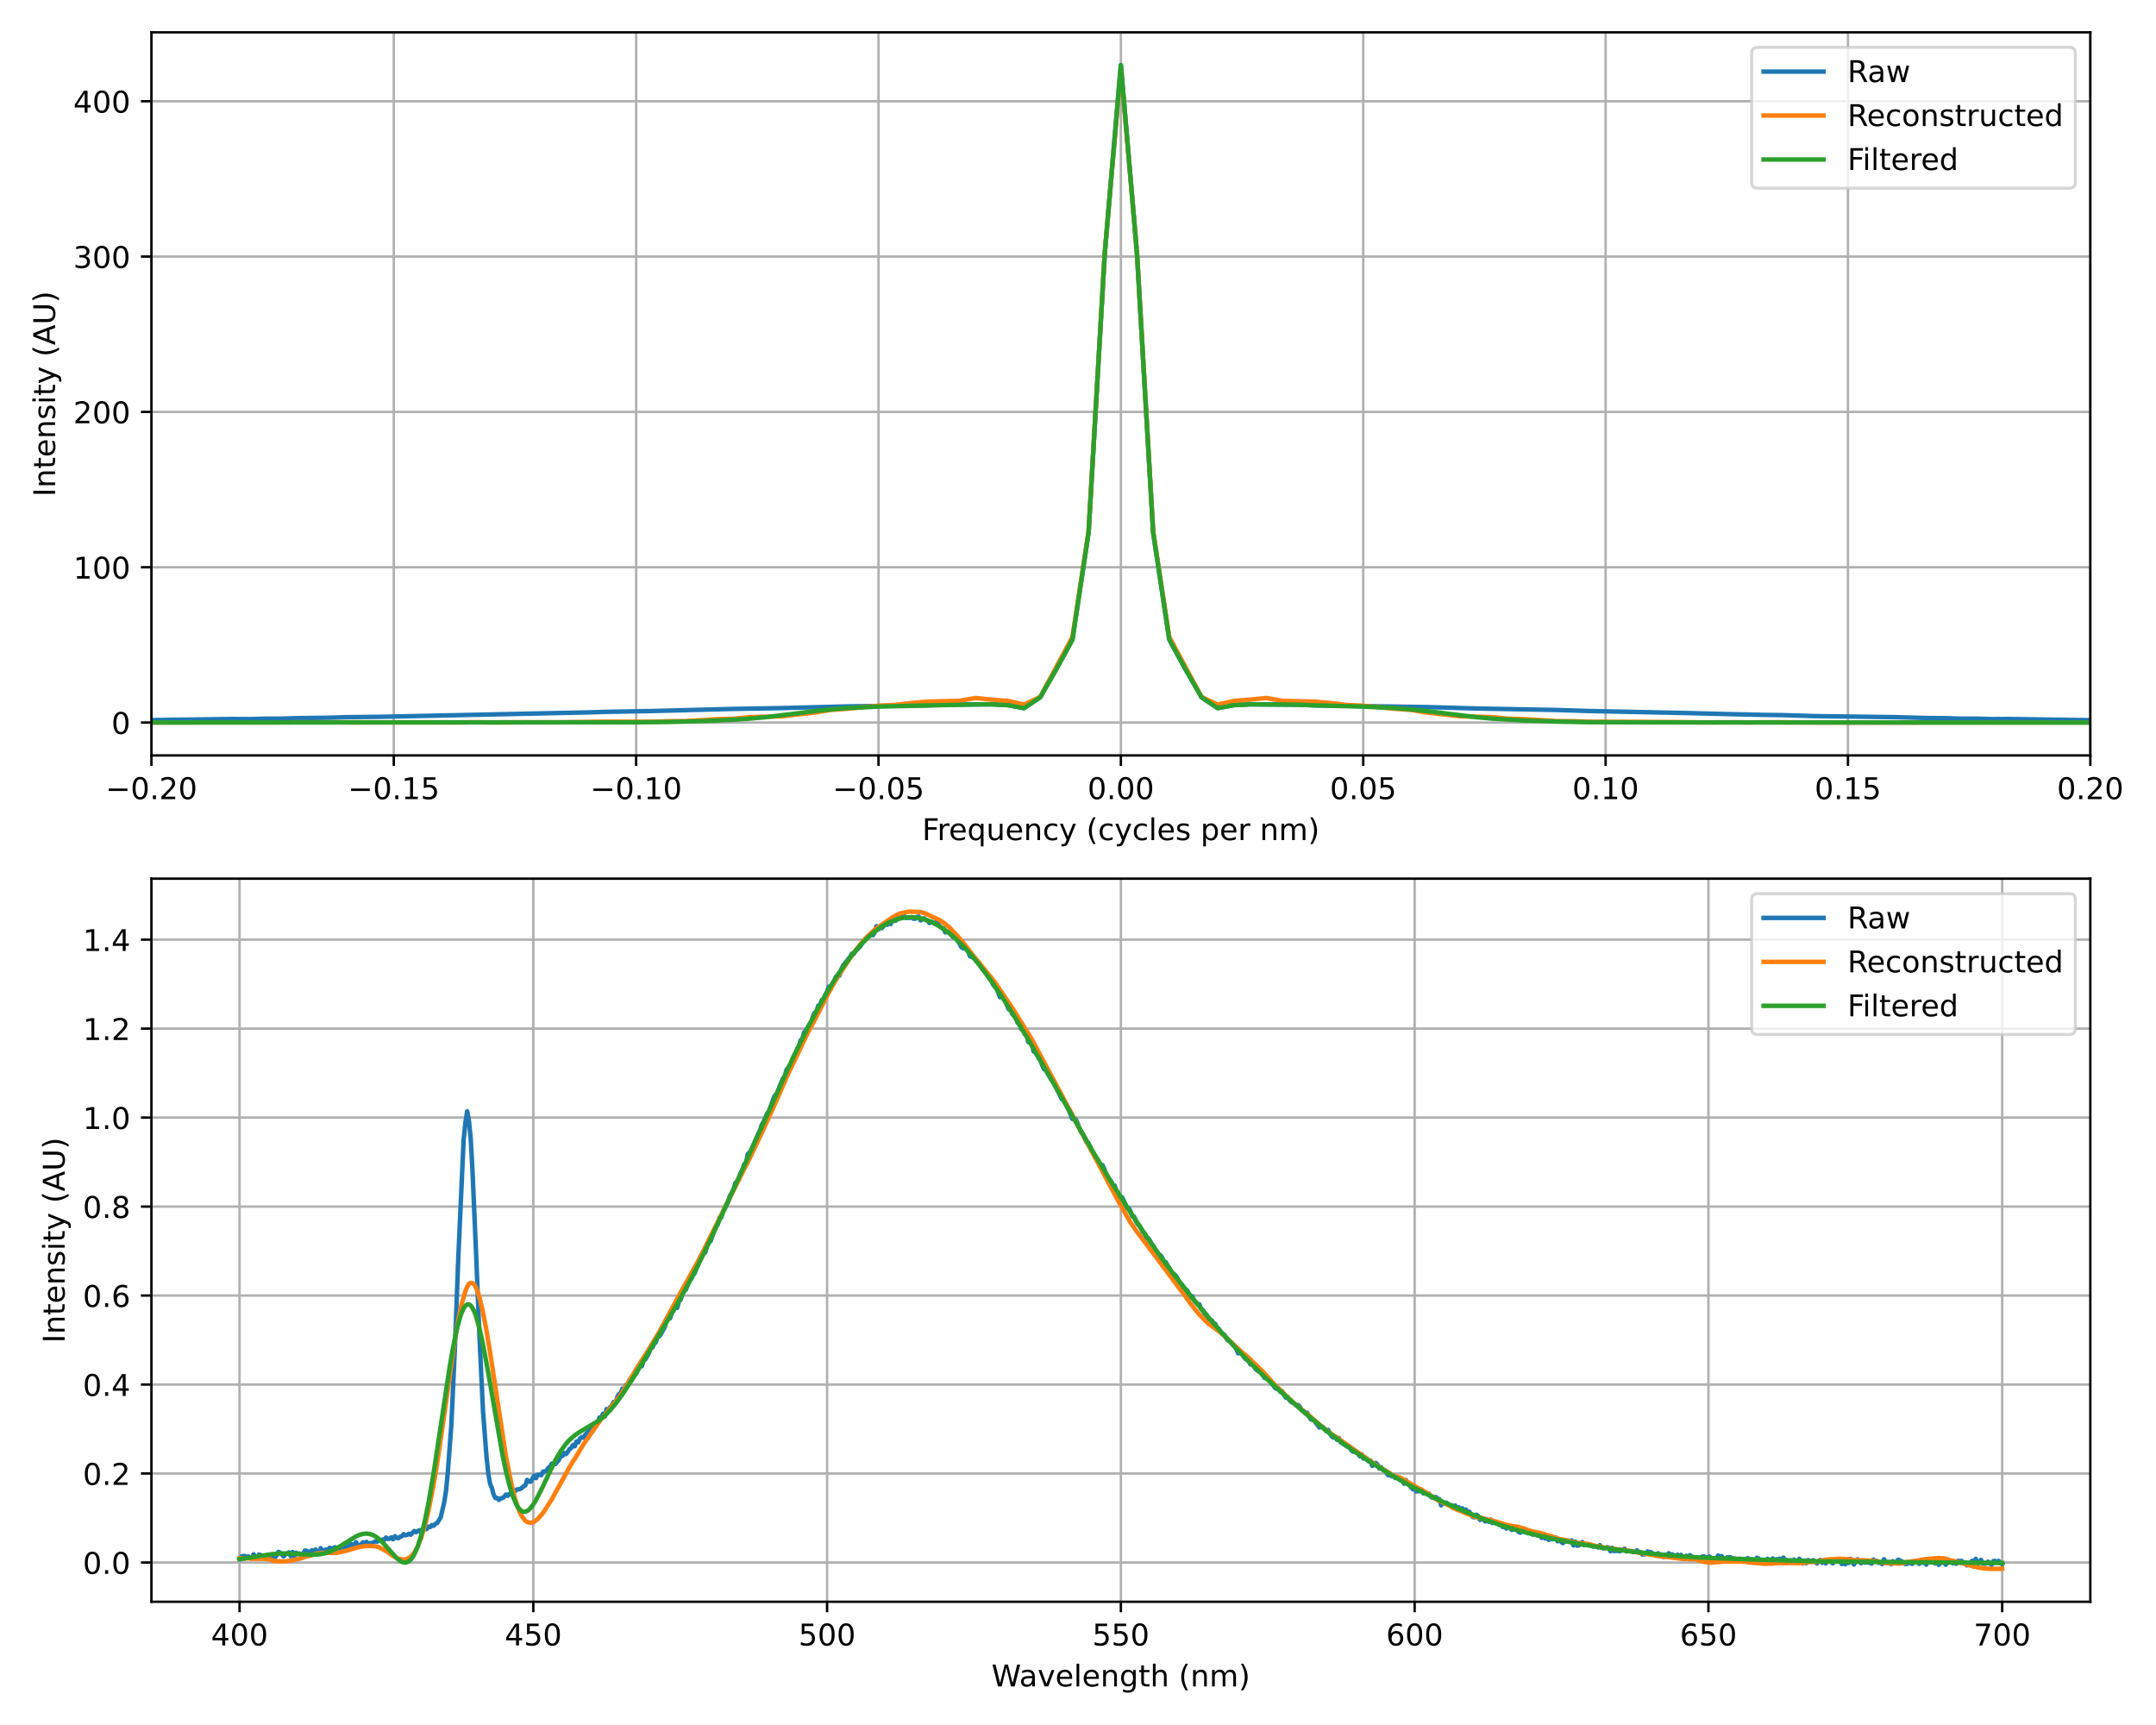 <?xml version="1.0" encoding="utf-8" standalone="no"?>
<!DOCTYPE svg PUBLIC "-//W3C//DTD SVG 1.1//EN"
  "http://www.w3.org/Graphics/SVG/1.1/DTD/svg11.dtd">
<!-- Created with matplotlib (https://matplotlib.org/) -->
<svg height="576pt" version="1.1" viewBox="0 0 720 576" width="720pt" xmlns="http://www.w3.org/2000/svg" xmlns:xlink="http://www.w3.org/1999/xlink">
 <defs>
  <style type="text/css">*{stroke-linecap:butt;stroke-linejoin:round;}</style>
 </defs>
 <g id="figure_1">
  <g id="patch_1">
   <path d="M 0 576 
L 720 576 
L 720 0 
L 0 0 
z
" style="fill:#ffffff;"/>
  </g>
  <g id="axes_1">
   <g id="patch_2">
    <path d="M 50.566 252.244 
L 698.067 252.244 
L 698.067 10.8 
L 50.566 10.8 
z
" style="fill:#ffffff;"/>
   </g>
   <g id="matplotlib.axis_1">
    <g id="xtick_1">
     <g id="line2d_1">
      <path clip-path="url(#pe8aeb6511e)" d="M 50.566 252.244 
L 50.566 10.8 
" style="fill:none;stroke:#b0b0b0;stroke-linecap:square;stroke-width:0.8;"/>
     </g>
     <g id="line2d_2">
      <defs>
       <path d="M 0 0 
L 0 3.5 
" id="m9292145c4c" style="stroke:#000000;stroke-width:0.8;"/>
      </defs>
      <g>
       <use style="stroke:#000000;stroke-width:0.8;" x="50.566" xlink:href="#m9292145c4c" y="252.244"/>
      </g>
     </g>
     <g id="text_1">
      <!-- −0.20 -->
      <g transform="translate(35.243 266.842)scale(0.1 -0.1)">
       <defs>
        <path d="M 10.594 35.5 
L 73.188 35.5 
L 73.188 27.203 
L 10.594 27.203 
z
" id="DejaVuSans-8722"/>
        <path d="M 31.781 66.406 
Q 24.172 66.406 20.328 58.906 
Q 16.5 51.422 16.5 36.375 
Q 16.5 21.391 20.328 13.891 
Q 24.172 6.391 31.781 6.391 
Q 39.453 6.391 43.281 13.891 
Q 47.125 21.391 47.125 36.375 
Q 47.125 51.422 43.281 58.906 
Q 39.453 66.406 31.781 66.406 
z
M 31.781 74.219 
Q 44.047 74.219 50.516 64.516 
Q 56.984 54.828 56.984 36.375 
Q 56.984 17.969 50.516 8.266 
Q 44.047 -1.422 31.781 -1.422 
Q 19.531 -1.422 13.062 8.266 
Q 6.594 17.969 6.594 36.375 
Q 6.594 54.828 13.062 64.516 
Q 19.531 74.219 31.781 74.219 
z
" id="DejaVuSans-48"/>
        <path d="M 10.688 12.406 
L 21 12.406 
L 21 0 
L 10.688 0 
z
" id="DejaVuSans-46"/>
        <path d="M 19.188 8.297 
L 53.609 8.297 
L 53.609 0 
L 7.328 0 
L 7.328 8.297 
Q 12.938 14.109 22.625 23.891 
Q 32.328 33.688 34.812 36.531 
Q 39.547 41.844 41.422 45.531 
Q 43.312 49.219 43.312 52.781 
Q 43.312 58.594 39.234 62.25 
Q 35.156 65.922 28.609 65.922 
Q 23.969 65.922 18.812 64.312 
Q 13.672 62.703 7.812 59.422 
L 7.812 69.391 
Q 13.766 71.781 18.938 73 
Q 24.125 74.219 28.422 74.219 
Q 39.75 74.219 46.484 68.547 
Q 53.219 62.891 53.219 53.422 
Q 53.219 48.922 51.531 44.891 
Q 49.859 40.875 45.406 35.406 
Q 44.188 33.984 37.641 27.219 
Q 31.109 20.453 19.188 8.297 
z
" id="DejaVuSans-50"/>
       </defs>
       <use xlink:href="#DejaVuSans-8722"/>
       <use x="83.789" xlink:href="#DejaVuSans-48"/>
       <use x="147.412" xlink:href="#DejaVuSans-46"/>
       <use x="179.199" xlink:href="#DejaVuSans-50"/>
       <use x="242.822" xlink:href="#DejaVuSans-48"/>
      </g>
     </g>
    </g>
    <g id="xtick_2">
     <g id="line2d_3">
      <path clip-path="url(#pe8aeb6511e)" d="M 131.503 252.244 
L 131.503 10.8 
" style="fill:none;stroke:#b0b0b0;stroke-linecap:square;stroke-width:0.8;"/>
     </g>
     <g id="line2d_4">
      <g>
       <use style="stroke:#000000;stroke-width:0.8;" x="131.503" xlink:href="#m9292145c4c" y="252.244"/>
      </g>
     </g>
     <g id="text_2">
      <!-- −0.15 -->
      <g transform="translate(116.181 266.842)scale(0.1 -0.1)">
       <defs>
        <path d="M 12.406 8.297 
L 28.516 8.297 
L 28.516 63.922 
L 10.984 60.406 
L 10.984 69.391 
L 28.422 72.906 
L 38.281 72.906 
L 38.281 8.297 
L 54.391 8.297 
L 54.391 0 
L 12.406 0 
z
" id="DejaVuSans-49"/>
        <path d="M 10.797 72.906 
L 49.516 72.906 
L 49.516 64.594 
L 19.828 64.594 
L 19.828 46.734 
Q 21.969 47.469 24.109 47.828 
Q 26.266 48.188 28.422 48.188 
Q 40.625 48.188 47.75 41.5 
Q 54.891 34.812 54.891 23.391 
Q 54.891 11.625 47.562 5.094 
Q 40.234 -1.422 26.906 -1.422 
Q 22.312 -1.422 17.547 -0.641 
Q 12.797 0.141 7.719 1.703 
L 7.719 11.625 
Q 12.109 9.234 16.797 8.062 
Q 21.484 6.891 26.703 6.891 
Q 35.156 6.891 40.078 11.328 
Q 45.016 15.766 45.016 23.391 
Q 45.016 31 40.078 35.438 
Q 35.156 39.891 26.703 39.891 
Q 22.75 39.891 18.812 39.016 
Q 14.891 38.141 10.797 36.281 
z
" id="DejaVuSans-53"/>
       </defs>
       <use xlink:href="#DejaVuSans-8722"/>
       <use x="83.789" xlink:href="#DejaVuSans-48"/>
       <use x="147.412" xlink:href="#DejaVuSans-46"/>
       <use x="179.199" xlink:href="#DejaVuSans-49"/>
       <use x="242.822" xlink:href="#DejaVuSans-53"/>
      </g>
     </g>
    </g>
    <g id="xtick_3">
     <g id="line2d_5">
      <path clip-path="url(#pe8aeb6511e)" d="M 212.441 252.244 
L 212.441 10.8 
" style="fill:none;stroke:#b0b0b0;stroke-linecap:square;stroke-width:0.8;"/>
     </g>
     <g id="line2d_6">
      <g>
       <use style="stroke:#000000;stroke-width:0.8;" x="212.441" xlink:href="#m9292145c4c" y="252.244"/>
      </g>
     </g>
     <g id="text_3">
      <!-- −0.10 -->
      <g transform="translate(197.118 266.842)scale(0.1 -0.1)">
       <use xlink:href="#DejaVuSans-8722"/>
       <use x="83.789" xlink:href="#DejaVuSans-48"/>
       <use x="147.412" xlink:href="#DejaVuSans-46"/>
       <use x="179.199" xlink:href="#DejaVuSans-49"/>
       <use x="242.822" xlink:href="#DejaVuSans-48"/>
      </g>
     </g>
    </g>
    <g id="xtick_4">
     <g id="line2d_7">
      <path clip-path="url(#pe8aeb6511e)" d="M 293.379 252.244 
L 293.379 10.8 
" style="fill:none;stroke:#b0b0b0;stroke-linecap:square;stroke-width:0.8;"/>
     </g>
     <g id="line2d_8">
      <g>
       <use style="stroke:#000000;stroke-width:0.8;" x="293.379" xlink:href="#m9292145c4c" y="252.244"/>
      </g>
     </g>
     <g id="text_4">
      <!-- −0.05 -->
      <g transform="translate(278.056 266.842)scale(0.1 -0.1)">
       <use xlink:href="#DejaVuSans-8722"/>
       <use x="83.789" xlink:href="#DejaVuSans-48"/>
       <use x="147.412" xlink:href="#DejaVuSans-46"/>
       <use x="179.199" xlink:href="#DejaVuSans-48"/>
       <use x="242.822" xlink:href="#DejaVuSans-53"/>
      </g>
     </g>
    </g>
    <g id="xtick_5">
     <g id="line2d_9">
      <path clip-path="url(#pe8aeb6511e)" d="M 374.316 252.244 
L 374.316 10.8 
" style="fill:none;stroke:#b0b0b0;stroke-linecap:square;stroke-width:0.8;"/>
     </g>
     <g id="line2d_10">
      <g>
       <use style="stroke:#000000;stroke-width:0.8;" x="374.316" xlink:href="#m9292145c4c" y="252.244"/>
      </g>
     </g>
     <g id="text_5">
      <!-- 0.00 -->
      <g transform="translate(363.184 266.842)scale(0.1 -0.1)">
       <use xlink:href="#DejaVuSans-48"/>
       <use x="63.623" xlink:href="#DejaVuSans-46"/>
       <use x="95.41" xlink:href="#DejaVuSans-48"/>
       <use x="159.033" xlink:href="#DejaVuSans-48"/>
      </g>
     </g>
    </g>
    <g id="xtick_6">
     <g id="line2d_11">
      <path clip-path="url(#pe8aeb6511e)" d="M 455.254 252.244 
L 455.254 10.8 
" style="fill:none;stroke:#b0b0b0;stroke-linecap:square;stroke-width:0.8;"/>
     </g>
     <g id="line2d_12">
      <g>
       <use style="stroke:#000000;stroke-width:0.8;" x="455.254" xlink:href="#m9292145c4c" y="252.244"/>
      </g>
     </g>
     <g id="text_6">
      <!-- 0.05 -->
      <g transform="translate(444.121 266.842)scale(0.1 -0.1)">
       <use xlink:href="#DejaVuSans-48"/>
       <use x="63.623" xlink:href="#DejaVuSans-46"/>
       <use x="95.41" xlink:href="#DejaVuSans-48"/>
       <use x="159.033" xlink:href="#DejaVuSans-53"/>
      </g>
     </g>
    </g>
    <g id="xtick_7">
     <g id="line2d_13">
      <path clip-path="url(#pe8aeb6511e)" d="M 536.192 252.244 
L 536.192 10.8 
" style="fill:none;stroke:#b0b0b0;stroke-linecap:square;stroke-width:0.8;"/>
     </g>
     <g id="line2d_14">
      <g>
       <use style="stroke:#000000;stroke-width:0.8;" x="536.192" xlink:href="#m9292145c4c" y="252.244"/>
      </g>
     </g>
     <g id="text_7">
      <!-- 0.10 -->
      <g transform="translate(525.059 266.842)scale(0.1 -0.1)">
       <use xlink:href="#DejaVuSans-48"/>
       <use x="63.623" xlink:href="#DejaVuSans-46"/>
       <use x="95.41" xlink:href="#DejaVuSans-49"/>
       <use x="159.033" xlink:href="#DejaVuSans-48"/>
      </g>
     </g>
    </g>
    <g id="xtick_8">
     <g id="line2d_15">
      <path clip-path="url(#pe8aeb6511e)" d="M 617.129 252.244 
L 617.129 10.8 
" style="fill:none;stroke:#b0b0b0;stroke-linecap:square;stroke-width:0.8;"/>
     </g>
     <g id="line2d_16">
      <g>
       <use style="stroke:#000000;stroke-width:0.8;" x="617.129" xlink:href="#m9292145c4c" y="252.244"/>
      </g>
     </g>
     <g id="text_8">
      <!-- 0.15 -->
      <g transform="translate(605.997 266.842)scale(0.1 -0.1)">
       <use xlink:href="#DejaVuSans-48"/>
       <use x="63.623" xlink:href="#DejaVuSans-46"/>
       <use x="95.41" xlink:href="#DejaVuSans-49"/>
       <use x="159.033" xlink:href="#DejaVuSans-53"/>
      </g>
     </g>
    </g>
    <g id="xtick_9">
     <g id="line2d_17">
      <path clip-path="url(#pe8aeb6511e)" d="M 698.067 252.244 
L 698.067 10.8 
" style="fill:none;stroke:#b0b0b0;stroke-linecap:square;stroke-width:0.8;"/>
     </g>
     <g id="line2d_18">
      <g>
       <use style="stroke:#000000;stroke-width:0.8;" x="698.067" xlink:href="#m9292145c4c" y="252.244"/>
      </g>
     </g>
     <g id="text_9">
      <!-- 0.20 -->
      <g transform="translate(686.934 266.842)scale(0.1 -0.1)">
       <use xlink:href="#DejaVuSans-48"/>
       <use x="63.623" xlink:href="#DejaVuSans-46"/>
       <use x="95.41" xlink:href="#DejaVuSans-50"/>
       <use x="159.033" xlink:href="#DejaVuSans-48"/>
      </g>
     </g>
    </g>
    <g id="text_10">
     <!-- Frequency (cycles per nm) -->
     <g transform="translate(307.945 280.52)scale(0.1 -0.1)">
      <defs>
       <path d="M 9.812 72.906 
L 51.703 72.906 
L 51.703 64.594 
L 19.672 64.594 
L 19.672 43.109 
L 48.578 43.109 
L 48.578 34.812 
L 19.672 34.812 
L 19.672 0 
L 9.812 0 
z
" id="DejaVuSans-70"/>
       <path d="M 41.109 46.297 
Q 39.594 47.172 37.812 47.578 
Q 36.031 48 33.891 48 
Q 26.266 48 22.188 43.047 
Q 18.109 38.094 18.109 28.812 
L 18.109 0 
L 9.078 0 
L 9.078 54.688 
L 18.109 54.688 
L 18.109 46.188 
Q 20.953 51.172 25.484 53.578 
Q 30.031 56 36.531 56 
Q 37.453 56 38.578 55.875 
Q 39.703 55.766 41.062 55.516 
z
" id="DejaVuSans-114"/>
       <path d="M 56.203 29.594 
L 56.203 25.203 
L 14.891 25.203 
Q 15.484 15.922 20.484 11.062 
Q 25.484 6.203 34.422 6.203 
Q 39.594 6.203 44.453 7.469 
Q 49.312 8.734 54.109 11.281 
L 54.109 2.781 
Q 49.266 0.734 44.188 -0.344 
Q 39.109 -1.422 33.891 -1.422 
Q 20.797 -1.422 13.156 6.188 
Q 5.516 13.812 5.516 26.812 
Q 5.516 40.234 12.766 48.109 
Q 20.016 56 32.328 56 
Q 43.359 56 49.781 48.891 
Q 56.203 41.797 56.203 29.594 
z
M 47.219 32.234 
Q 47.125 39.594 43.094 43.984 
Q 39.062 48.391 32.422 48.391 
Q 24.906 48.391 20.391 44.141 
Q 15.875 39.891 15.188 32.172 
z
" id="DejaVuSans-101"/>
       <path d="M 14.797 27.297 
Q 14.797 17.391 18.875 11.75 
Q 22.953 6.109 30.078 6.109 
Q 37.203 6.109 41.297 11.75 
Q 45.406 17.391 45.406 27.297 
Q 45.406 37.203 41.297 42.844 
Q 37.203 48.484 30.078 48.484 
Q 22.953 48.484 18.875 42.844 
Q 14.797 37.203 14.797 27.297 
z
M 45.406 8.203 
Q 42.578 3.328 38.25 0.953 
Q 33.938 -1.422 27.875 -1.422 
Q 17.969 -1.422 11.734 6.484 
Q 5.516 14.406 5.516 27.297 
Q 5.516 40.188 11.734 48.094 
Q 17.969 56 27.875 56 
Q 33.938 56 38.25 53.625 
Q 42.578 51.266 45.406 46.391 
L 45.406 54.688 
L 54.391 54.688 
L 54.391 -20.797 
L 45.406 -20.797 
z
" id="DejaVuSans-113"/>
       <path d="M 8.5 21.578 
L 8.5 54.688 
L 17.484 54.688 
L 17.484 21.922 
Q 17.484 14.156 20.5 10.266 
Q 23.531 6.391 29.594 6.391 
Q 36.859 6.391 41.078 11.031 
Q 45.312 15.672 45.312 23.688 
L 45.312 54.688 
L 54.297 54.688 
L 54.297 0 
L 45.312 0 
L 45.312 8.406 
Q 42.047 3.422 37.719 1 
Q 33.406 -1.422 27.688 -1.422 
Q 18.266 -1.422 13.375 4.438 
Q 8.5 10.297 8.5 21.578 
z
M 31.109 56 
z
" id="DejaVuSans-117"/>
       <path d="M 54.891 33.016 
L 54.891 0 
L 45.906 0 
L 45.906 32.719 
Q 45.906 40.484 42.875 44.328 
Q 39.844 48.188 33.797 48.188 
Q 26.516 48.188 22.312 43.547 
Q 18.109 38.922 18.109 30.906 
L 18.109 0 
L 9.078 0 
L 9.078 54.688 
L 18.109 54.688 
L 18.109 46.188 
Q 21.344 51.125 25.703 53.562 
Q 30.078 56 35.797 56 
Q 45.219 56 50.047 50.172 
Q 54.891 44.344 54.891 33.016 
z
" id="DejaVuSans-110"/>
       <path d="M 48.781 52.594 
L 48.781 44.188 
Q 44.969 46.297 41.141 47.344 
Q 37.312 48.391 33.406 48.391 
Q 24.656 48.391 19.812 42.844 
Q 14.984 37.312 14.984 27.297 
Q 14.984 17.281 19.812 11.734 
Q 24.656 6.203 33.406 6.203 
Q 37.312 6.203 41.141 7.25 
Q 44.969 8.297 48.781 10.406 
L 48.781 2.094 
Q 45.016 0.344 40.984 -0.531 
Q 36.969 -1.422 32.422 -1.422 
Q 20.062 -1.422 12.781 6.344 
Q 5.516 14.109 5.516 27.297 
Q 5.516 40.672 12.859 48.328 
Q 20.219 56 33.016 56 
Q 37.156 56 41.109 55.141 
Q 45.062 54.297 48.781 52.594 
z
" id="DejaVuSans-99"/>
       <path d="M 32.172 -5.078 
Q 28.375 -14.844 24.75 -17.812 
Q 21.141 -20.797 15.094 -20.797 
L 7.906 -20.797 
L 7.906 -13.281 
L 13.188 -13.281 
Q 16.891 -13.281 18.938 -11.516 
Q 21 -9.766 23.484 -3.219 
L 25.094 0.875 
L 2.984 54.688 
L 12.5 54.688 
L 29.594 11.922 
L 46.688 54.688 
L 56.203 54.688 
z
" id="DejaVuSans-121"/>
       <path id="DejaVuSans-32"/>
       <path d="M 31 75.875 
Q 24.469 64.656 21.281 53.656 
Q 18.109 42.672 18.109 31.391 
Q 18.109 20.125 21.312 9.062 
Q 24.516 -2 31 -13.188 
L 23.188 -13.188 
Q 15.875 -1.703 12.234 9.375 
Q 8.594 20.453 8.594 31.391 
Q 8.594 42.281 12.203 53.312 
Q 15.828 64.359 23.188 75.875 
z
" id="DejaVuSans-40"/>
       <path d="M 9.422 75.984 
L 18.406 75.984 
L 18.406 0 
L 9.422 0 
z
" id="DejaVuSans-108"/>
       <path d="M 44.281 53.078 
L 44.281 44.578 
Q 40.484 46.531 36.375 47.5 
Q 32.281 48.484 27.875 48.484 
Q 21.188 48.484 17.844 46.438 
Q 14.5 44.391 14.5 40.281 
Q 14.5 37.156 16.891 35.375 
Q 19.281 33.594 26.516 31.984 
L 29.594 31.297 
Q 39.156 29.25 43.188 25.516 
Q 47.219 21.781 47.219 15.094 
Q 47.219 7.469 41.188 3.016 
Q 35.156 -1.422 24.609 -1.422 
Q 20.219 -1.422 15.453 -0.562 
Q 10.688 0.297 5.422 2 
L 5.422 11.281 
Q 10.406 8.688 15.234 7.391 
Q 20.062 6.109 24.812 6.109 
Q 31.156 6.109 34.562 8.281 
Q 37.984 10.453 37.984 14.406 
Q 37.984 18.062 35.516 20.016 
Q 33.062 21.969 24.703 23.781 
L 21.578 24.516 
Q 13.234 26.266 9.516 29.906 
Q 5.812 33.547 5.812 39.891 
Q 5.812 47.609 11.281 51.797 
Q 16.75 56 26.812 56 
Q 31.781 56 36.172 55.266 
Q 40.578 54.547 44.281 53.078 
z
" id="DejaVuSans-115"/>
       <path d="M 18.109 8.203 
L 18.109 -20.797 
L 9.078 -20.797 
L 9.078 54.688 
L 18.109 54.688 
L 18.109 46.391 
Q 20.953 51.266 25.266 53.625 
Q 29.594 56 35.594 56 
Q 45.562 56 51.781 48.094 
Q 58.016 40.188 58.016 27.297 
Q 58.016 14.406 51.781 6.484 
Q 45.562 -1.422 35.594 -1.422 
Q 29.594 -1.422 25.266 0.953 
Q 20.953 3.328 18.109 8.203 
z
M 48.688 27.297 
Q 48.688 37.203 44.609 42.844 
Q 40.531 48.484 33.406 48.484 
Q 26.266 48.484 22.188 42.844 
Q 18.109 37.203 18.109 27.297 
Q 18.109 17.391 22.188 11.75 
Q 26.266 6.109 33.406 6.109 
Q 40.531 6.109 44.609 11.75 
Q 48.688 17.391 48.688 27.297 
z
" id="DejaVuSans-112"/>
       <path d="M 52 44.188 
Q 55.375 50.25 60.062 53.125 
Q 64.75 56 71.094 56 
Q 79.641 56 84.281 50.016 
Q 88.922 44.047 88.922 33.016 
L 88.922 0 
L 79.891 0 
L 79.891 32.719 
Q 79.891 40.578 77.094 44.375 
Q 74.312 48.188 68.609 48.188 
Q 61.625 48.188 57.562 43.547 
Q 53.516 38.922 53.516 30.906 
L 53.516 0 
L 44.484 0 
L 44.484 32.719 
Q 44.484 40.625 41.703 44.406 
Q 38.922 48.188 33.109 48.188 
Q 26.219 48.188 22.156 43.531 
Q 18.109 38.875 18.109 30.906 
L 18.109 0 
L 9.078 0 
L 9.078 54.688 
L 18.109 54.688 
L 18.109 46.188 
Q 21.188 51.219 25.484 53.609 
Q 29.781 56 35.688 56 
Q 41.656 56 45.828 52.969 
Q 50 49.953 52 44.188 
z
" id="DejaVuSans-109"/>
       <path d="M 8.016 75.875 
L 15.828 75.875 
Q 23.141 64.359 26.781 53.312 
Q 30.422 42.281 30.422 31.391 
Q 30.422 20.453 26.781 9.375 
Q 23.141 -1.703 15.828 -13.188 
L 8.016 -13.188 
Q 14.5 -2 17.703 9.062 
Q 20.906 20.125 20.906 31.391 
Q 20.906 42.672 17.703 53.656 
Q 14.5 64.656 8.016 75.875 
z
" id="DejaVuSans-41"/>
      </defs>
      <use xlink:href="#DejaVuSans-70"/>
      <use x="50.27" xlink:href="#DejaVuSans-114"/>
      <use x="89.133" xlink:href="#DejaVuSans-101"/>
      <use x="150.656" xlink:href="#DejaVuSans-113"/>
      <use x="214.133" xlink:href="#DejaVuSans-117"/>
      <use x="277.512" xlink:href="#DejaVuSans-101"/>
      <use x="339.035" xlink:href="#DejaVuSans-110"/>
      <use x="402.414" xlink:href="#DejaVuSans-99"/>
      <use x="457.395" xlink:href="#DejaVuSans-121"/>
      <use x="516.574" xlink:href="#DejaVuSans-32"/>
      <use x="548.361" xlink:href="#DejaVuSans-40"/>
      <use x="587.375" xlink:href="#DejaVuSans-99"/>
      <use x="642.355" xlink:href="#DejaVuSans-121"/>
      <use x="701.535" xlink:href="#DejaVuSans-99"/>
      <use x="756.516" xlink:href="#DejaVuSans-108"/>
      <use x="784.299" xlink:href="#DejaVuSans-101"/>
      <use x="845.822" xlink:href="#DejaVuSans-115"/>
      <use x="897.922" xlink:href="#DejaVuSans-32"/>
      <use x="929.709" xlink:href="#DejaVuSans-112"/>
      <use x="993.186" xlink:href="#DejaVuSans-101"/>
      <use x="1054.709" xlink:href="#DejaVuSans-114"/>
      <use x="1095.822" xlink:href="#DejaVuSans-32"/>
      <use x="1127.609" xlink:href="#DejaVuSans-110"/>
      <use x="1190.988" xlink:href="#DejaVuSans-109"/>
      <use x="1288.4" xlink:href="#DejaVuSans-41"/>
     </g>
    </g>
   </g>
   <g id="matplotlib.axis_2">
    <g id="ytick_1">
     <g id="line2d_19">
      <path clip-path="url(#pe8aeb6511e)" d="M 50.566 241.269 
L 698.067 241.269 
" style="fill:none;stroke:#b0b0b0;stroke-linecap:square;stroke-width:0.8;"/>
     </g>
     <g id="line2d_20">
      <defs>
       <path d="M 0 0 
L -3.5 0 
" id="md3576df4c6" style="stroke:#000000;stroke-width:0.8;"/>
      </defs>
      <g>
       <use style="stroke:#000000;stroke-width:0.8;" x="50.566" xlink:href="#md3576df4c6" y="241.269"/>
      </g>
     </g>
     <g id="text_11">
      <!-- 0 -->
      <g transform="translate(37.203 245.068)scale(0.1 -0.1)">
       <use xlink:href="#DejaVuSans-48"/>
      </g>
     </g>
    </g>
    <g id="ytick_2">
     <g id="line2d_21">
      <path clip-path="url(#pe8aeb6511e)" d="M 50.566 189.405 
L 698.067 189.405 
" style="fill:none;stroke:#b0b0b0;stroke-linecap:square;stroke-width:0.8;"/>
     </g>
     <g id="line2d_22">
      <g>
       <use style="stroke:#000000;stroke-width:0.8;" x="50.566" xlink:href="#md3576df4c6" y="189.405"/>
      </g>
     </g>
     <g id="text_12">
      <!-- 100 -->
      <g transform="translate(24.478 193.204)scale(0.1 -0.1)">
       <use xlink:href="#DejaVuSans-49"/>
       <use x="63.623" xlink:href="#DejaVuSans-48"/>
       <use x="127.246" xlink:href="#DejaVuSans-48"/>
      </g>
     </g>
    </g>
    <g id="ytick_3">
     <g id="line2d_23">
      <path clip-path="url(#pe8aeb6511e)" d="M 50.566 137.541 
L 698.067 137.541 
" style="fill:none;stroke:#b0b0b0;stroke-linecap:square;stroke-width:0.8;"/>
     </g>
     <g id="line2d_24">
      <g>
       <use style="stroke:#000000;stroke-width:0.8;" x="50.566" xlink:href="#md3576df4c6" y="137.541"/>
      </g>
     </g>
     <g id="text_13">
      <!-- 200 -->
      <g transform="translate(24.478 141.34)scale(0.1 -0.1)">
       <use xlink:href="#DejaVuSans-50"/>
       <use x="63.623" xlink:href="#DejaVuSans-48"/>
       <use x="127.246" xlink:href="#DejaVuSans-48"/>
      </g>
     </g>
    </g>
    <g id="ytick_4">
     <g id="line2d_25">
      <path clip-path="url(#pe8aeb6511e)" d="M 50.566 85.677 
L 698.067 85.677 
" style="fill:none;stroke:#b0b0b0;stroke-linecap:square;stroke-width:0.8;"/>
     </g>
     <g id="line2d_26">
      <g>
       <use style="stroke:#000000;stroke-width:0.8;" x="50.566" xlink:href="#md3576df4c6" y="85.677"/>
      </g>
     </g>
     <g id="text_14">
      <!-- 300 -->
      <g transform="translate(24.478 89.476)scale(0.1 -0.1)">
       <defs>
        <path d="M 40.578 39.312 
Q 47.656 37.797 51.625 33 
Q 55.609 28.219 55.609 21.188 
Q 55.609 10.406 48.188 4.484 
Q 40.766 -1.422 27.094 -1.422 
Q 22.516 -1.422 17.656 -0.516 
Q 12.797 0.391 7.625 2.203 
L 7.625 11.719 
Q 11.719 9.328 16.594 8.109 
Q 21.484 6.891 26.812 6.891 
Q 36.078 6.891 40.938 10.547 
Q 45.797 14.203 45.797 21.188 
Q 45.797 27.641 41.281 31.266 
Q 36.766 34.906 28.719 34.906 
L 20.219 34.906 
L 20.219 43.016 
L 29.109 43.016 
Q 36.375 43.016 40.234 45.922 
Q 44.094 48.828 44.094 54.297 
Q 44.094 59.906 40.109 62.906 
Q 36.141 65.922 28.719 65.922 
Q 24.656 65.922 20.016 65.031 
Q 15.375 64.156 9.812 62.312 
L 9.812 71.094 
Q 15.438 72.656 20.344 73.438 
Q 25.25 74.219 29.594 74.219 
Q 40.828 74.219 47.359 69.109 
Q 53.906 64.016 53.906 55.328 
Q 53.906 49.266 50.438 45.094 
Q 46.969 40.922 40.578 39.312 
z
" id="DejaVuSans-51"/>
       </defs>
       <use xlink:href="#DejaVuSans-51"/>
       <use x="63.623" xlink:href="#DejaVuSans-48"/>
       <use x="127.246" xlink:href="#DejaVuSans-48"/>
      </g>
     </g>
    </g>
    <g id="ytick_5">
     <g id="line2d_27">
      <path clip-path="url(#pe8aeb6511e)" d="M 50.566 33.813 
L 698.067 33.813 
" style="fill:none;stroke:#b0b0b0;stroke-linecap:square;stroke-width:0.8;"/>
     </g>
     <g id="line2d_28">
      <g>
       <use style="stroke:#000000;stroke-width:0.8;" x="50.566" xlink:href="#md3576df4c6" y="33.813"/>
      </g>
     </g>
     <g id="text_15">
      <!-- 400 -->
      <g transform="translate(24.478 37.612)scale(0.1 -0.1)">
       <defs>
        <path d="M 37.797 64.312 
L 12.891 25.391 
L 37.797 25.391 
z
M 35.203 72.906 
L 47.609 72.906 
L 47.609 25.391 
L 58.016 25.391 
L 58.016 17.188 
L 47.609 17.188 
L 47.609 0 
L 37.797 0 
L 37.797 17.188 
L 4.891 17.188 
L 4.891 26.703 
z
" id="DejaVuSans-52"/>
       </defs>
       <use xlink:href="#DejaVuSans-52"/>
       <use x="63.623" xlink:href="#DejaVuSans-48"/>
       <use x="127.246" xlink:href="#DejaVuSans-48"/>
      </g>
     </g>
    </g>
    <g id="text_16">
     <!-- Intensity (AU) -->
     <g transform="translate(18.398 165.855)rotate(-90)scale(0.1 -0.1)">
      <defs>
       <path d="M 9.812 72.906 
L 19.672 72.906 
L 19.672 0 
L 9.812 0 
z
" id="DejaVuSans-73"/>
       <path d="M 18.312 70.219 
L 18.312 54.688 
L 36.812 54.688 
L 36.812 47.703 
L 18.312 47.703 
L 18.312 18.016 
Q 18.312 11.328 20.141 9.422 
Q 21.969 7.516 27.594 7.516 
L 36.812 7.516 
L 36.812 0 
L 27.594 0 
Q 17.188 0 13.234 3.875 
Q 9.281 7.766 9.281 18.016 
L 9.281 47.703 
L 2.688 47.703 
L 2.688 54.688 
L 9.281 54.688 
L 9.281 70.219 
z
" id="DejaVuSans-116"/>
       <path d="M 9.422 54.688 
L 18.406 54.688 
L 18.406 0 
L 9.422 0 
z
M 9.422 75.984 
L 18.406 75.984 
L 18.406 64.594 
L 9.422 64.594 
z
" id="DejaVuSans-105"/>
       <path d="M 34.188 63.188 
L 20.797 26.906 
L 47.609 26.906 
z
M 28.609 72.906 
L 39.797 72.906 
L 67.578 0 
L 57.328 0 
L 50.688 18.703 
L 17.828 18.703 
L 11.188 0 
L 0.781 0 
z
" id="DejaVuSans-65"/>
       <path d="M 8.688 72.906 
L 18.609 72.906 
L 18.609 28.609 
Q 18.609 16.891 22.844 11.734 
Q 27.094 6.594 36.625 6.594 
Q 46.094 6.594 50.344 11.734 
Q 54.594 16.891 54.594 28.609 
L 54.594 72.906 
L 64.5 72.906 
L 64.5 27.391 
Q 64.5 13.141 57.438 5.859 
Q 50.391 -1.422 36.625 -1.422 
Q 22.797 -1.422 15.734 5.859 
Q 8.688 13.141 8.688 27.391 
z
" id="DejaVuSans-85"/>
      </defs>
      <use xlink:href="#DejaVuSans-73"/>
      <use x="29.492" xlink:href="#DejaVuSans-110"/>
      <use x="92.871" xlink:href="#DejaVuSans-116"/>
      <use x="132.08" xlink:href="#DejaVuSans-101"/>
      <use x="193.604" xlink:href="#DejaVuSans-110"/>
      <use x="256.982" xlink:href="#DejaVuSans-115"/>
      <use x="309.082" xlink:href="#DejaVuSans-105"/>
      <use x="336.865" xlink:href="#DejaVuSans-116"/>
      <use x="376.074" xlink:href="#DejaVuSans-121"/>
      <use x="435.254" xlink:href="#DejaVuSans-32"/>
      <use x="467.041" xlink:href="#DejaVuSans-40"/>
      <use x="506.055" xlink:href="#DejaVuSans-65"/>
      <use x="574.463" xlink:href="#DejaVuSans-85"/>
      <use x="647.656" xlink:href="#DejaVuSans-41"/>
     </g>
    </g>
   </g>
   <g id="line2d_29">
    <path clip-path="url(#pe8aeb6511e)" d="M -1 240.821 
L 13.156 240.801 
L 29.328 240.605 
L 45.499 240.518 
L 61.67 240.298 
L 77.842 240.082 
L 83.232 240.113 
L 88.623 239.964 
L 94.013 239.956 
L 99.403 239.797 
L 110.184 239.656 
L 115.575 239.474 
L 126.356 239.362 
L 196.432 237.879 
L 201.822 237.703 
L 217.993 237.414 
L 244.946 236.716 
L 261.117 236.438 
L 282.679 235.88 
L 309.631 235.523 
L 315.021 235.304 
L 325.802 235.21 
L 331.193 235.182 
L 336.583 235.452 
L 341.974 236.455 
L 347.364 232.844 
L 352.755 223.469 
L 358.145 213.562 
L 363.536 177.779 
L 368.926 84.811 
L 374.316 21.775 
L 379.707 84.811 
L 385.097 177.779 
L 390.488 213.562 
L 395.878 223.469 
L 401.269 232.844 
L 406.659 236.455 
L 412.05 235.452 
L 417.44 235.182 
L 433.611 235.304 
L 439.002 235.523 
L 476.735 236.109 
L 492.906 236.571 
L 519.859 237.073 
L 530.639 237.414 
L 562.982 238.088 
L 579.154 238.5 
L 589.934 238.725 
L 595.325 238.784 
L 606.106 239.115 
L 633.058 239.474 
L 643.839 239.766 
L 649.229 239.797 
L 654.62 239.956 
L 660.01 239.964 
L 665.401 240.113 
L 670.791 240.082 
L 697.743 240.476 
L 721 240.634 
L 721 240.634 
" style="fill:none;stroke:#1f77b4;stroke-linecap:square;stroke-width:1.5;"/>
   </g>
   <g id="line2d_30">
    <path clip-path="url(#pe8aeb6511e)" d="M -1 241.246 
L 61.67 241.242 
L 77.842 241.226 
L 88.623 241.246 
L 99.403 241.188 
L 153.308 241.222 
L 158.698 241.158 
L 164.089 241.234 
L 174.87 241.178 
L 185.651 241.204 
L 201.822 240.985 
L 217.993 241.004 
L 223.384 240.819 
L 228.774 240.791 
L 239.555 240.13 
L 244.946 239.989 
L 250.336 239.453 
L 261.117 239.174 
L 271.898 237.957 
L 277.288 237.074 
L 282.679 236.677 
L 293.46 235.647 
L 298.85 235.392 
L 304.241 234.756 
L 309.631 234.277 
L 320.412 234.003 
L 325.802 233.074 
L 331.193 233.617 
L 336.583 234.046 
L 341.974 235.273 
L 347.364 232.728 
L 358.145 212.699 
L 363.536 177.343 
L 368.926 84.566 
L 374.316 22.808 
L 379.707 84.566 
L 385.097 177.343 
L 390.488 212.699 
L 401.269 232.728 
L 406.659 235.273 
L 412.05 234.046 
L 417.44 233.617 
L 422.83 233.074 
L 428.221 234.003 
L 439.002 234.277 
L 444.392 234.756 
L 449.783 235.392 
L 455.173 235.647 
L 465.954 236.677 
L 471.345 237.074 
L 476.735 237.957 
L 487.516 239.174 
L 498.297 239.453 
L 503.687 239.989 
L 509.078 240.13 
L 519.859 240.791 
L 525.249 240.819 
L 530.639 241.004 
L 557.592 241.097 
L 568.373 241.214 
L 579.154 241.182 
L 584.544 241.234 
L 589.934 241.158 
L 606.106 241.241 
L 660.01 241.246 
L 670.791 241.226 
L 692.353 241.248 
L 721 241.249 
L 721 241.249 
" style="fill:none;stroke:#ff7f0e;stroke-linecap:square;stroke-width:1.5;"/>
   </g>
   <g id="line2d_31">
    <path clip-path="url(#pe8aeb6511e)" d="M -1 241.26 
L 212.603 241.185 
L 223.384 241.062 
L 234.165 240.794 
L 244.946 240.315 
L 250.336 239.952 
L 255.726 239.468 
L 266.507 238.16 
L 271.898 237.467 
L 277.288 236.898 
L 282.679 236.453 
L 293.46 235.926 
L 325.802 235.215 
L 331.193 235.194 
L 336.583 235.463 
L 341.974 236.459 
L 347.364 232.843 
L 352.755 223.457 
L 358.145 213.567 
L 363.536 177.782 
L 368.926 84.801 
L 374.316 21.787 
L 379.707 84.801 
L 385.097 177.782 
L 390.488 213.567 
L 395.878 223.457 
L 401.269 232.843 
L 406.659 236.459 
L 412.05 235.463 
L 417.44 235.194 
L 433.611 235.301 
L 439.002 235.533 
L 455.173 235.926 
L 465.954 236.453 
L 471.345 236.898 
L 476.735 237.467 
L 492.906 239.468 
L 498.297 239.952 
L 509.078 240.586 
L 519.859 240.943 
L 530.639 241.142 
L 552.201 241.214 
L 616.887 241.256 
L 721 241.259 
L 721 241.259 
" style="fill:none;stroke:#2ca02c;stroke-linecap:square;stroke-width:1.5;"/>
   </g>
   <g id="patch_3">
    <path d="M 50.566 252.244 
L 50.566 10.8 
" style="fill:none;stroke:#000000;stroke-linecap:square;stroke-linejoin:miter;stroke-width:0.8;"/>
   </g>
   <g id="patch_4">
    <path d="M 698.067 252.244 
L 698.067 10.8 
" style="fill:none;stroke:#000000;stroke-linecap:square;stroke-linejoin:miter;stroke-width:0.8;"/>
   </g>
   <g id="patch_5">
    <path d="M 50.566 252.244 
L 698.067 252.244 
" style="fill:none;stroke:#000000;stroke-linecap:square;stroke-linejoin:miter;stroke-width:0.8;"/>
   </g>
   <g id="patch_6">
    <path d="M 50.566 10.8 
L 698.067 10.8 
" style="fill:none;stroke:#000000;stroke-linecap:square;stroke-linejoin:miter;stroke-width:0.8;"/>
   </g>
   <g id="legend_1">
    <g id="patch_7">
     <path d="M 586.962 62.834 
L 691.067 62.834 
Q 693.067 62.834 693.067 60.834 
L 693.067 17.8 
Q 693.067 15.8 691.067 15.8 
L 586.962 15.8 
Q 584.962 15.8 584.962 17.8 
L 584.962 60.834 
Q 584.962 62.834 586.962 62.834 
z
" style="fill:#ffffff;opacity:0.8;stroke:#cccccc;stroke-linejoin:miter;"/>
    </g>
    <g id="line2d_32">
     <path d="M 588.962 23.898 
L 608.962 23.898 
" style="fill:none;stroke:#1f77b4;stroke-linecap:square;stroke-width:1.5;"/>
    </g>
    <g id="line2d_33"/>
    <g id="text_17">
     <!-- Raw -->
     <g transform="translate(616.962 27.398)scale(0.1 -0.1)">
      <defs>
       <path d="M 44.391 34.188 
Q 47.562 33.109 50.562 29.594 
Q 53.562 26.078 56.594 19.922 
L 66.609 0 
L 56 0 
L 46.688 18.703 
Q 43.062 26.031 39.672 28.422 
Q 36.281 30.812 30.422 30.812 
L 19.672 30.812 
L 19.672 0 
L 9.812 0 
L 9.812 72.906 
L 32.078 72.906 
Q 44.578 72.906 50.734 67.672 
Q 56.891 62.453 56.891 51.906 
Q 56.891 45.016 53.688 40.469 
Q 50.484 35.938 44.391 34.188 
z
M 19.672 64.797 
L 19.672 38.922 
L 32.078 38.922 
Q 39.203 38.922 42.844 42.219 
Q 46.484 45.516 46.484 51.906 
Q 46.484 58.297 42.844 61.547 
Q 39.203 64.797 32.078 64.797 
z
" id="DejaVuSans-82"/>
       <path d="M 34.281 27.484 
Q 23.391 27.484 19.188 25 
Q 14.984 22.516 14.984 16.5 
Q 14.984 11.719 18.141 8.906 
Q 21.297 6.109 26.703 6.109 
Q 34.188 6.109 38.703 11.406 
Q 43.219 16.703 43.219 25.484 
L 43.219 27.484 
z
M 52.203 31.203 
L 52.203 0 
L 43.219 0 
L 43.219 8.297 
Q 40.141 3.328 35.547 0.953 
Q 30.953 -1.422 24.312 -1.422 
Q 15.922 -1.422 10.953 3.297 
Q 6 8.016 6 15.922 
Q 6 25.141 12.172 29.828 
Q 18.359 34.516 30.609 34.516 
L 43.219 34.516 
L 43.219 35.406 
Q 43.219 41.609 39.141 45 
Q 35.062 48.391 27.688 48.391 
Q 23 48.391 18.547 47.266 
Q 14.109 46.141 10.016 43.891 
L 10.016 52.203 
Q 14.938 54.109 19.578 55.047 
Q 24.219 56 28.609 56 
Q 40.484 56 46.344 49.844 
Q 52.203 43.703 52.203 31.203 
z
" id="DejaVuSans-97"/>
       <path d="M 4.203 54.688 
L 13.188 54.688 
L 24.422 12.016 
L 35.594 54.688 
L 46.188 54.688 
L 57.422 12.016 
L 68.609 54.688 
L 77.594 54.688 
L 63.281 0 
L 52.688 0 
L 40.922 44.828 
L 29.109 0 
L 18.5 0 
z
" id="DejaVuSans-119"/>
      </defs>
      <use xlink:href="#DejaVuSans-82"/>
      <use x="67.232" xlink:href="#DejaVuSans-97"/>
      <use x="128.512" xlink:href="#DejaVuSans-119"/>
     </g>
    </g>
    <g id="line2d_34">
     <path d="M 588.962 38.577 
L 608.962 38.577 
" style="fill:none;stroke:#ff7f0e;stroke-linecap:square;stroke-width:1.5;"/>
    </g>
    <g id="line2d_35"/>
    <g id="text_18">
     <!-- Reconstructed -->
     <g transform="translate(616.962 42.077)scale(0.1 -0.1)">
      <defs>
       <path d="M 30.609 48.391 
Q 23.391 48.391 19.188 42.75 
Q 14.984 37.109 14.984 27.297 
Q 14.984 17.484 19.156 11.844 
Q 23.344 6.203 30.609 6.203 
Q 37.797 6.203 41.984 11.859 
Q 46.188 17.531 46.188 27.297 
Q 46.188 37.016 41.984 42.703 
Q 37.797 48.391 30.609 48.391 
z
M 30.609 56 
Q 42.328 56 49.016 48.375 
Q 55.719 40.766 55.719 27.297 
Q 55.719 13.875 49.016 6.219 
Q 42.328 -1.422 30.609 -1.422 
Q 18.844 -1.422 12.172 6.219 
Q 5.516 13.875 5.516 27.297 
Q 5.516 40.766 12.172 48.375 
Q 18.844 56 30.609 56 
z
" id="DejaVuSans-111"/>
       <path d="M 45.406 46.391 
L 45.406 75.984 
L 54.391 75.984 
L 54.391 0 
L 45.406 0 
L 45.406 8.203 
Q 42.578 3.328 38.25 0.953 
Q 33.938 -1.422 27.875 -1.422 
Q 17.969 -1.422 11.734 6.484 
Q 5.516 14.406 5.516 27.297 
Q 5.516 40.188 11.734 48.094 
Q 17.969 56 27.875 56 
Q 33.938 56 38.25 53.625 
Q 42.578 51.266 45.406 46.391 
z
M 14.797 27.297 
Q 14.797 17.391 18.875 11.75 
Q 22.953 6.109 30.078 6.109 
Q 37.203 6.109 41.297 11.75 
Q 45.406 17.391 45.406 27.297 
Q 45.406 37.203 41.297 42.844 
Q 37.203 48.484 30.078 48.484 
Q 22.953 48.484 18.875 42.844 
Q 14.797 37.203 14.797 27.297 
z
" id="DejaVuSans-100"/>
      </defs>
      <use xlink:href="#DejaVuSans-82"/>
      <use x="64.982" xlink:href="#DejaVuSans-101"/>
      <use x="126.506" xlink:href="#DejaVuSans-99"/>
      <use x="181.486" xlink:href="#DejaVuSans-111"/>
      <use x="242.668" xlink:href="#DejaVuSans-110"/>
      <use x="306.047" xlink:href="#DejaVuSans-115"/>
      <use x="358.146" xlink:href="#DejaVuSans-116"/>
      <use x="397.355" xlink:href="#DejaVuSans-114"/>
      <use x="438.469" xlink:href="#DejaVuSans-117"/>
      <use x="501.848" xlink:href="#DejaVuSans-99"/>
      <use x="556.828" xlink:href="#DejaVuSans-116"/>
      <use x="596.037" xlink:href="#DejaVuSans-101"/>
      <use x="657.561" xlink:href="#DejaVuSans-100"/>
     </g>
    </g>
    <g id="line2d_36">
     <path d="M 588.962 53.255 
L 608.962 53.255 
" style="fill:none;stroke:#2ca02c;stroke-linecap:square;stroke-width:1.5;"/>
    </g>
    <g id="line2d_37"/>
    <g id="text_19">
     <!-- Filtered -->
     <g transform="translate(616.962 56.755)scale(0.1 -0.1)">
      <use xlink:href="#DejaVuSans-70"/>
      <use x="50.27" xlink:href="#DejaVuSans-105"/>
      <use x="78.053" xlink:href="#DejaVuSans-108"/>
      <use x="105.836" xlink:href="#DejaVuSans-116"/>
      <use x="145.045" xlink:href="#DejaVuSans-101"/>
      <use x="206.568" xlink:href="#DejaVuSans-114"/>
      <use x="245.432" xlink:href="#DejaVuSans-101"/>
      <use x="306.955" xlink:href="#DejaVuSans-100"/>
     </g>
    </g>
   </g>
  </g>
  <g id="axes_2">
   <g id="patch_8">
    <path d="M 50.566 534.844 
L 698.067 534.844 
L 698.067 293.4 
L 50.566 293.4 
z
" style="fill:#ffffff;"/>
   </g>
   <g id="matplotlib.axis_3">
    <g id="xtick_10">
     <g id="line2d_38">
      <path clip-path="url(#pa9ba0f266d)" d="M 79.998 534.844 
L 79.998 293.4 
" style="fill:none;stroke:#b0b0b0;stroke-linecap:square;stroke-width:0.8;"/>
     </g>
     <g id="line2d_39">
      <g>
       <use style="stroke:#000000;stroke-width:0.8;" x="79.998" xlink:href="#m9292145c4c" y="534.844"/>
      </g>
     </g>
     <g id="text_20">
      <!-- 400 -->
      <g transform="translate(70.454 549.442)scale(0.1 -0.1)">
       <use xlink:href="#DejaVuSans-52"/>
       <use x="63.623" xlink:href="#DejaVuSans-48"/>
       <use x="127.246" xlink:href="#DejaVuSans-48"/>
      </g>
     </g>
    </g>
    <g id="xtick_11">
     <g id="line2d_40">
      <path clip-path="url(#pa9ba0f266d)" d="M 178.104 534.844 
L 178.104 293.4 
" style="fill:none;stroke:#b0b0b0;stroke-linecap:square;stroke-width:0.8;"/>
     </g>
     <g id="line2d_41">
      <g>
       <use style="stroke:#000000;stroke-width:0.8;" x="178.104" xlink:href="#m9292145c4c" y="534.844"/>
      </g>
     </g>
     <g id="text_21">
      <!-- 450 -->
      <g transform="translate(168.56 549.442)scale(0.1 -0.1)">
       <use xlink:href="#DejaVuSans-52"/>
       <use x="63.623" xlink:href="#DejaVuSans-53"/>
       <use x="127.246" xlink:href="#DejaVuSans-48"/>
      </g>
     </g>
    </g>
    <g id="xtick_12">
     <g id="line2d_42">
      <path clip-path="url(#pa9ba0f266d)" d="M 276.21 534.844 
L 276.21 293.4 
" style="fill:none;stroke:#b0b0b0;stroke-linecap:square;stroke-width:0.8;"/>
     </g>
     <g id="line2d_43">
      <g>
       <use style="stroke:#000000;stroke-width:0.8;" x="276.21" xlink:href="#m9292145c4c" y="534.844"/>
      </g>
     </g>
     <g id="text_22">
      <!-- 500 -->
      <g transform="translate(266.666 549.442)scale(0.1 -0.1)">
       <use xlink:href="#DejaVuSans-53"/>
       <use x="63.623" xlink:href="#DejaVuSans-48"/>
       <use x="127.246" xlink:href="#DejaVuSans-48"/>
      </g>
     </g>
    </g>
    <g id="xtick_13">
     <g id="line2d_44">
      <path clip-path="url(#pa9ba0f266d)" d="M 374.316 534.844 
L 374.316 293.4 
" style="fill:none;stroke:#b0b0b0;stroke-linecap:square;stroke-width:0.8;"/>
     </g>
     <g id="line2d_45">
      <g>
       <use style="stroke:#000000;stroke-width:0.8;" x="374.316" xlink:href="#m9292145c4c" y="534.844"/>
      </g>
     </g>
     <g id="text_23">
      <!-- 550 -->
      <g transform="translate(364.773 549.442)scale(0.1 -0.1)">
       <use xlink:href="#DejaVuSans-53"/>
       <use x="63.623" xlink:href="#DejaVuSans-53"/>
       <use x="127.246" xlink:href="#DejaVuSans-48"/>
      </g>
     </g>
    </g>
    <g id="xtick_14">
     <g id="line2d_46">
      <path clip-path="url(#pa9ba0f266d)" d="M 472.423 534.844 
L 472.423 293.4 
" style="fill:none;stroke:#b0b0b0;stroke-linecap:square;stroke-width:0.8;"/>
     </g>
     <g id="line2d_47">
      <g>
       <use style="stroke:#000000;stroke-width:0.8;" x="472.423" xlink:href="#m9292145c4c" y="534.844"/>
      </g>
     </g>
     <g id="text_24">
      <!-- 600 -->
      <g transform="translate(462.879 549.442)scale(0.1 -0.1)">
       <defs>
        <path d="M 33.016 40.375 
Q 26.375 40.375 22.484 35.828 
Q 18.609 31.297 18.609 23.391 
Q 18.609 15.531 22.484 10.953 
Q 26.375 6.391 33.016 6.391 
Q 39.656 6.391 43.531 10.953 
Q 47.406 15.531 47.406 23.391 
Q 47.406 31.297 43.531 35.828 
Q 39.656 40.375 33.016 40.375 
z
M 52.594 71.297 
L 52.594 62.312 
Q 48.875 64.062 45.094 64.984 
Q 41.312 65.922 37.594 65.922 
Q 27.828 65.922 22.672 59.328 
Q 17.531 52.734 16.797 39.406 
Q 19.672 43.656 24.016 45.922 
Q 28.375 48.188 33.594 48.188 
Q 44.578 48.188 50.953 41.516 
Q 57.328 34.859 57.328 23.391 
Q 57.328 12.156 50.688 5.359 
Q 44.047 -1.422 33.016 -1.422 
Q 20.359 -1.422 13.672 8.266 
Q 6.984 17.969 6.984 36.375 
Q 6.984 53.656 15.188 63.938 
Q 23.391 74.219 37.203 74.219 
Q 40.922 74.219 44.703 73.484 
Q 48.484 72.75 52.594 71.297 
z
" id="DejaVuSans-54"/>
       </defs>
       <use xlink:href="#DejaVuSans-54"/>
       <use x="63.623" xlink:href="#DejaVuSans-48"/>
       <use x="127.246" xlink:href="#DejaVuSans-48"/>
      </g>
     </g>
    </g>
    <g id="xtick_15">
     <g id="line2d_48">
      <path clip-path="url(#pa9ba0f266d)" d="M 570.529 534.844 
L 570.529 293.4 
" style="fill:none;stroke:#b0b0b0;stroke-linecap:square;stroke-width:0.8;"/>
     </g>
     <g id="line2d_49">
      <g>
       <use style="stroke:#000000;stroke-width:0.8;" x="570.529" xlink:href="#m9292145c4c" y="534.844"/>
      </g>
     </g>
     <g id="text_25">
      <!-- 650 -->
      <g transform="translate(560.985 549.442)scale(0.1 -0.1)">
       <use xlink:href="#DejaVuSans-54"/>
       <use x="63.623" xlink:href="#DejaVuSans-53"/>
       <use x="127.246" xlink:href="#DejaVuSans-48"/>
      </g>
     </g>
    </g>
    <g id="xtick_16">
     <g id="line2d_50">
      <path clip-path="url(#pa9ba0f266d)" d="M 668.635 534.844 
L 668.635 293.4 
" style="fill:none;stroke:#b0b0b0;stroke-linecap:square;stroke-width:0.8;"/>
     </g>
     <g id="line2d_51">
      <g>
       <use style="stroke:#000000;stroke-width:0.8;" x="668.635" xlink:href="#m9292145c4c" y="534.844"/>
      </g>
     </g>
     <g id="text_26">
      <!-- 700 -->
      <g transform="translate(659.092 549.442)scale(0.1 -0.1)">
       <defs>
        <path d="M 8.203 72.906 
L 55.078 72.906 
L 55.078 68.703 
L 28.609 0 
L 18.312 0 
L 43.219 64.594 
L 8.203 64.594 
z
" id="DejaVuSans-55"/>
       </defs>
       <use xlink:href="#DejaVuSans-55"/>
       <use x="63.623" xlink:href="#DejaVuSans-48"/>
       <use x="127.246" xlink:href="#DejaVuSans-48"/>
      </g>
     </g>
    </g>
    <g id="text_27">
     <!-- Wavelength (nm) -->
     <g transform="translate(331.124 563.12)scale(0.1 -0.1)">
      <defs>
       <path d="M 3.328 72.906 
L 13.281 72.906 
L 28.609 11.281 
L 43.891 72.906 
L 54.984 72.906 
L 70.312 11.281 
L 85.594 72.906 
L 95.609 72.906 
L 77.297 0 
L 64.891 0 
L 49.516 63.281 
L 33.984 0 
L 21.578 0 
z
" id="DejaVuSans-87"/>
       <path d="M 2.984 54.688 
L 12.5 54.688 
L 29.594 8.797 
L 46.688 54.688 
L 56.203 54.688 
L 35.688 0 
L 23.484 0 
z
" id="DejaVuSans-118"/>
       <path d="M 45.406 27.984 
Q 45.406 37.75 41.375 43.109 
Q 37.359 48.484 30.078 48.484 
Q 22.859 48.484 18.828 43.109 
Q 14.797 37.75 14.797 27.984 
Q 14.797 18.266 18.828 12.891 
Q 22.859 7.516 30.078 7.516 
Q 37.359 7.516 41.375 12.891 
Q 45.406 18.266 45.406 27.984 
z
M 54.391 6.781 
Q 54.391 -7.172 48.188 -13.984 
Q 42 -20.797 29.203 -20.797 
Q 24.469 -20.797 20.266 -20.094 
Q 16.062 -19.391 12.109 -17.922 
L 12.109 -9.188 
Q 16.062 -11.328 19.922 -12.344 
Q 23.781 -13.375 27.781 -13.375 
Q 36.625 -13.375 41.016 -8.766 
Q 45.406 -4.156 45.406 5.172 
L 45.406 9.625 
Q 42.625 4.781 38.281 2.391 
Q 33.938 0 27.875 0 
Q 17.828 0 11.672 7.656 
Q 5.516 15.328 5.516 27.984 
Q 5.516 40.672 11.672 48.328 
Q 17.828 56 27.875 56 
Q 33.938 56 38.281 53.609 
Q 42.625 51.219 45.406 46.391 
L 45.406 54.688 
L 54.391 54.688 
z
" id="DejaVuSans-103"/>
       <path d="M 54.891 33.016 
L 54.891 0 
L 45.906 0 
L 45.906 32.719 
Q 45.906 40.484 42.875 44.328 
Q 39.844 48.188 33.797 48.188 
Q 26.516 48.188 22.312 43.547 
Q 18.109 38.922 18.109 30.906 
L 18.109 0 
L 9.078 0 
L 9.078 75.984 
L 18.109 75.984 
L 18.109 46.188 
Q 21.344 51.125 25.703 53.562 
Q 30.078 56 35.797 56 
Q 45.219 56 50.047 50.172 
Q 54.891 44.344 54.891 33.016 
z
" id="DejaVuSans-104"/>
      </defs>
      <use xlink:href="#DejaVuSans-87"/>
      <use x="92.502" xlink:href="#DejaVuSans-97"/>
      <use x="153.781" xlink:href="#DejaVuSans-118"/>
      <use x="212.961" xlink:href="#DejaVuSans-101"/>
      <use x="274.484" xlink:href="#DejaVuSans-108"/>
      <use x="302.268" xlink:href="#DejaVuSans-101"/>
      <use x="363.791" xlink:href="#DejaVuSans-110"/>
      <use x="427.17" xlink:href="#DejaVuSans-103"/>
      <use x="490.646" xlink:href="#DejaVuSans-116"/>
      <use x="529.855" xlink:href="#DejaVuSans-104"/>
      <use x="593.234" xlink:href="#DejaVuSans-32"/>
      <use x="625.021" xlink:href="#DejaVuSans-40"/>
      <use x="664.035" xlink:href="#DejaVuSans-110"/>
      <use x="727.414" xlink:href="#DejaVuSans-109"/>
      <use x="824.826" xlink:href="#DejaVuSans-41"/>
     </g>
    </g>
   </g>
   <g id="matplotlib.axis_4">
    <g id="ytick_6">
     <g id="line2d_52">
      <path clip-path="url(#pa9ba0f266d)" d="M 50.566 521.734 
L 698.067 521.734 
" style="fill:none;stroke:#b0b0b0;stroke-linecap:square;stroke-width:0.8;"/>
     </g>
     <g id="line2d_53">
      <g>
       <use style="stroke:#000000;stroke-width:0.8;" x="50.566" xlink:href="#md3576df4c6" y="521.734"/>
      </g>
     </g>
     <g id="text_28">
      <!-- 0.0 -->
      <g transform="translate(27.663 525.533)scale(0.1 -0.1)">
       <use xlink:href="#DejaVuSans-48"/>
       <use x="63.623" xlink:href="#DejaVuSans-46"/>
       <use x="95.41" xlink:href="#DejaVuSans-48"/>
      </g>
     </g>
    </g>
    <g id="ytick_7">
     <g id="line2d_54">
      <path clip-path="url(#pa9ba0f266d)" d="M 50.566 492.022 
L 698.067 492.022 
" style="fill:none;stroke:#b0b0b0;stroke-linecap:square;stroke-width:0.8;"/>
     </g>
     <g id="line2d_55">
      <g>
       <use style="stroke:#000000;stroke-width:0.8;" x="50.566" xlink:href="#md3576df4c6" y="492.022"/>
      </g>
     </g>
     <g id="text_29">
      <!-- 0.2 -->
      <g transform="translate(27.663 495.822)scale(0.1 -0.1)">
       <use xlink:href="#DejaVuSans-48"/>
       <use x="63.623" xlink:href="#DejaVuSans-46"/>
       <use x="95.41" xlink:href="#DejaVuSans-50"/>
      </g>
     </g>
    </g>
    <g id="ytick_8">
     <g id="line2d_56">
      <path clip-path="url(#pa9ba0f266d)" d="M 50.566 462.311 
L 698.067 462.311 
" style="fill:none;stroke:#b0b0b0;stroke-linecap:square;stroke-width:0.8;"/>
     </g>
     <g id="line2d_57">
      <g>
       <use style="stroke:#000000;stroke-width:0.8;" x="50.566" xlink:href="#md3576df4c6" y="462.311"/>
      </g>
     </g>
     <g id="text_30">
      <!-- 0.4 -->
      <g transform="translate(27.663 466.11)scale(0.1 -0.1)">
       <use xlink:href="#DejaVuSans-48"/>
       <use x="63.623" xlink:href="#DejaVuSans-46"/>
       <use x="95.41" xlink:href="#DejaVuSans-52"/>
      </g>
     </g>
    </g>
    <g id="ytick_9">
     <g id="line2d_58">
      <path clip-path="url(#pa9ba0f266d)" d="M 50.566 432.6 
L 698.067 432.6 
" style="fill:none;stroke:#b0b0b0;stroke-linecap:square;stroke-width:0.8;"/>
     </g>
     <g id="line2d_59">
      <g>
       <use style="stroke:#000000;stroke-width:0.8;" x="50.566" xlink:href="#md3576df4c6" y="432.6"/>
      </g>
     </g>
     <g id="text_31">
      <!-- 0.6 -->
      <g transform="translate(27.663 436.399)scale(0.1 -0.1)">
       <use xlink:href="#DejaVuSans-48"/>
       <use x="63.623" xlink:href="#DejaVuSans-46"/>
       <use x="95.41" xlink:href="#DejaVuSans-54"/>
      </g>
     </g>
    </g>
    <g id="ytick_10">
     <g id="line2d_60">
      <path clip-path="url(#pa9ba0f266d)" d="M 50.566 402.889 
L 698.067 402.889 
" style="fill:none;stroke:#b0b0b0;stroke-linecap:square;stroke-width:0.8;"/>
     </g>
     <g id="line2d_61">
      <g>
       <use style="stroke:#000000;stroke-width:0.8;" x="50.566" xlink:href="#md3576df4c6" y="402.889"/>
      </g>
     </g>
     <g id="text_32">
      <!-- 0.8 -->
      <g transform="translate(27.663 406.688)scale(0.1 -0.1)">
       <defs>
        <path d="M 31.781 34.625 
Q 24.75 34.625 20.719 30.859 
Q 16.703 27.094 16.703 20.516 
Q 16.703 13.922 20.719 10.156 
Q 24.75 6.391 31.781 6.391 
Q 38.812 6.391 42.859 10.172 
Q 46.922 13.969 46.922 20.516 
Q 46.922 27.094 42.891 30.859 
Q 38.875 34.625 31.781 34.625 
z
M 21.922 38.812 
Q 15.578 40.375 12.031 44.719 
Q 8.5 49.078 8.5 55.328 
Q 8.5 64.062 14.719 69.141 
Q 20.953 74.219 31.781 74.219 
Q 42.672 74.219 48.875 69.141 
Q 55.078 64.062 55.078 55.328 
Q 55.078 49.078 51.531 44.719 
Q 48 40.375 41.703 38.812 
Q 48.828 37.156 52.797 32.312 
Q 56.781 27.484 56.781 20.516 
Q 56.781 9.906 50.312 4.234 
Q 43.844 -1.422 31.781 -1.422 
Q 19.734 -1.422 13.25 4.234 
Q 6.781 9.906 6.781 20.516 
Q 6.781 27.484 10.781 32.312 
Q 14.797 37.156 21.922 38.812 
z
M 18.312 54.391 
Q 18.312 48.734 21.844 45.562 
Q 25.391 42.391 31.781 42.391 
Q 38.141 42.391 41.719 45.562 
Q 45.312 48.734 45.312 54.391 
Q 45.312 60.062 41.719 63.234 
Q 38.141 66.406 31.781 66.406 
Q 25.391 66.406 21.844 63.234 
Q 18.312 60.062 18.312 54.391 
z
" id="DejaVuSans-56"/>
       </defs>
       <use xlink:href="#DejaVuSans-48"/>
       <use x="63.623" xlink:href="#DejaVuSans-46"/>
       <use x="95.41" xlink:href="#DejaVuSans-56"/>
      </g>
     </g>
    </g>
    <g id="ytick_11">
     <g id="line2d_62">
      <path clip-path="url(#pa9ba0f266d)" d="M 50.566 373.177 
L 698.067 373.177 
" style="fill:none;stroke:#b0b0b0;stroke-linecap:square;stroke-width:0.8;"/>
     </g>
     <g id="line2d_63">
      <g>
       <use style="stroke:#000000;stroke-width:0.8;" x="50.566" xlink:href="#md3576df4c6" y="373.177"/>
      </g>
     </g>
     <g id="text_33">
      <!-- 1.0 -->
      <g transform="translate(27.663 376.976)scale(0.1 -0.1)">
       <use xlink:href="#DejaVuSans-49"/>
       <use x="63.623" xlink:href="#DejaVuSans-46"/>
       <use x="95.41" xlink:href="#DejaVuSans-48"/>
      </g>
     </g>
    </g>
    <g id="ytick_12">
     <g id="line2d_64">
      <path clip-path="url(#pa9ba0f266d)" d="M 50.566 343.466 
L 698.067 343.466 
" style="fill:none;stroke:#b0b0b0;stroke-linecap:square;stroke-width:0.8;"/>
     </g>
     <g id="line2d_65">
      <g>
       <use style="stroke:#000000;stroke-width:0.8;" x="50.566" xlink:href="#md3576df4c6" y="343.466"/>
      </g>
     </g>
     <g id="text_34">
      <!-- 1.2 -->
      <g transform="translate(27.663 347.265)scale(0.1 -0.1)">
       <use xlink:href="#DejaVuSans-49"/>
       <use x="63.623" xlink:href="#DejaVuSans-46"/>
       <use x="95.41" xlink:href="#DejaVuSans-50"/>
      </g>
     </g>
    </g>
    <g id="ytick_13">
     <g id="line2d_66">
      <path clip-path="url(#pa9ba0f266d)" d="M 50.566 313.755 
L 698.067 313.755 
" style="fill:none;stroke:#b0b0b0;stroke-linecap:square;stroke-width:0.8;"/>
     </g>
     <g id="line2d_67">
      <g>
       <use style="stroke:#000000;stroke-width:0.8;" x="50.566" xlink:href="#md3576df4c6" y="313.755"/>
      </g>
     </g>
     <g id="text_35">
      <!-- 1.4 -->
      <g transform="translate(27.663 317.554)scale(0.1 -0.1)">
       <use xlink:href="#DejaVuSans-49"/>
       <use x="63.623" xlink:href="#DejaVuSans-46"/>
       <use x="95.41" xlink:href="#DejaVuSans-52"/>
      </g>
     </g>
    </g>
    <g id="text_36">
     <!-- Intensity (AU) -->
     <g transform="translate(21.583 448.455)rotate(-90)scale(0.1 -0.1)">
      <use xlink:href="#DejaVuSans-73"/>
      <use x="29.492" xlink:href="#DejaVuSans-110"/>
      <use x="92.871" xlink:href="#DejaVuSans-116"/>
      <use x="132.08" xlink:href="#DejaVuSans-101"/>
      <use x="193.604" xlink:href="#DejaVuSans-110"/>
      <use x="256.982" xlink:href="#DejaVuSans-115"/>
      <use x="309.082" xlink:href="#DejaVuSans-105"/>
      <use x="336.865" xlink:href="#DejaVuSans-116"/>
      <use x="376.074" xlink:href="#DejaVuSans-121"/>
      <use x="435.254" xlink:href="#DejaVuSans-32"/>
      <use x="467.041" xlink:href="#DejaVuSans-40"/>
      <use x="506.055" xlink:href="#DejaVuSans-65"/>
      <use x="574.463" xlink:href="#DejaVuSans-85"/>
      <use x="647.656" xlink:href="#DejaVuSans-41"/>
     </g>
    </g>
   </g>
   <g id="line2d_68">
    <path clip-path="url(#pa9ba0f266d)" d="M 79.998 520.48 
L 80.587 519.764 
L 81.176 519.58 
L 81.765 519.567 
L 82.354 519.848 
L 82.944 519.724 
L 83.533 520.081 
L 84.122 520.291 
L 84.711 518.992 
L 85.301 520.117 
L 85.89 520.191 
L 86.479 519.074 
L 87.068 519.277 
L 87.657 520.225 
L 88.247 520.006 
L 89.425 519.16 
L 90.014 519.612 
L 90.604 519.84 
L 91.193 519.5 
L 91.782 520.152 
L 92.371 519.304 
L 92.961 518.196 
L 93.55 518.444 
L 94.728 519.72 
L 95.317 519.024 
L 95.907 518.837 
L 96.496 518.35 
L 97.085 519.649 
L 97.674 518.24 
L 98.264 519.62 
L 98.853 518.459 
L 99.442 518.895 
L 100.031 518.722 
L 100.62 519.276 
L 101.21 518.891 
L 101.799 517.767 
L 102.388 517.801 
L 102.977 518.576 
L 104.156 517.653 
L 104.745 518.128 
L 105.334 517.391 
L 106.513 518.739 
L 107.102 516.95 
L 107.691 517.964 
L 108.87 517.367 
L 109.459 517.836 
L 110.048 516.844 
L 110.637 516.996 
L 111.227 517.023 
L 111.816 516.63 
L 112.405 517.065 
L 112.994 517.243 
L 114.173 516.49 
L 114.762 516.697 
L 115.351 517.256 
L 115.94 516.418 
L 116.53 516.341 
L 117.119 515.67 
L 117.708 515.697 
L 118.297 516.215 
L 118.886 514.951 
L 119.476 515.984 
L 120.065 516.181 
L 121.243 514.994 
L 121.833 515.617 
L 122.422 514.871 
L 123.011 515.913 
L 123.6 515.248 
L 124.19 515.288 
L 125.368 514.658 
L 125.957 514.781 
L 126.546 514.315 
L 127.136 514.402 
L 127.725 514.062 
L 128.314 514.184 
L 128.903 513.407 
L 129.493 513.852 
L 130.082 513.804 
L 130.671 513.358 
L 131.26 513.993 
L 131.849 512.961 
L 132.439 513.486 
L 133.028 513.636 
L 133.617 513.129 
L 134.206 512.986 
L 134.796 512.266 
L 135.385 512.646 
L 135.974 512.496 
L 136.563 512.133 
L 137.153 512.47 
L 138.331 511.228 
L 138.92 511.609 
L 140.099 510.955 
L 140.688 511.847 
L 141.277 510.885 
L 141.866 510.626 
L 142.456 510.586 
L 143.045 509.741 
L 143.634 509.907 
L 144.223 509.261 
L 144.812 509.483 
L 145.402 508.834 
L 145.991 508.581 
L 147.169 506.673 
L 148.348 501.64 
L 148.937 497.87 
L 149.526 491.898 
L 150.705 476.191 
L 151.883 450.798 
L 153.062 419.632 
L 154.829 380.653 
L 155.419 374.923 
L 156.008 371.077 
L 156.597 374.126 
L 157.186 380.228 
L 157.775 390.573 
L 158.954 417.668 
L 160.132 446.545 
L 161.311 471.363 
L 162.489 486.629 
L 163.079 492.096 
L 163.668 495.461 
L 164.257 496.802 
L 164.846 499.088 
L 165.435 500.219 
L 166.025 500.175 
L 166.614 500.832 
L 167.203 500.338 
L 167.792 500.218 
L 168.382 499.812 
L 168.971 499.036 
L 169.56 499.456 
L 170.149 498.813 
L 170.738 498.584 
L 171.328 497.969 
L 171.917 497.959 
L 172.506 497.389 
L 173.685 497.206 
L 174.274 496.846 
L 174.863 496.287 
L 175.452 495.959 
L 176.042 494.156 
L 176.631 494.736 
L 177.22 494.744 
L 178.398 492.72 
L 178.988 493.573 
L 179.577 492.452 
L 180.166 492.377 
L 180.755 492.569 
L 181.345 491.388 
L 181.934 491.339 
L 182.523 491.049 
L 183.112 490.134 
L 183.701 489.813 
L 184.291 488.733 
L 184.88 488.704 
L 185.469 488.867 
L 186.648 487.457 
L 187.237 486.138 
L 187.826 486.171 
L 188.415 485.172 
L 189.005 485.575 
L 189.594 484.831 
L 190.183 483.883 
L 190.772 483.49 
L 191.361 482.512 
L 191.951 482.922 
L 192.54 481.284 
L 193.129 481.595 
L 193.718 480.261 
L 194.308 479.847 
L 194.897 480.054 
L 195.486 479.066 
L 196.664 477.752 
L 197.254 476.63 
L 197.843 476.847 
L 198.432 475.551 
L 199.021 475.492 
L 199.611 474.995 
L 200.2 473.346 
L 200.789 473.314 
L 201.378 472.064 
L 201.968 472.983 
L 202.557 470.528 
L 203.146 470.883 
L 203.735 469.869 
L 204.324 469.369 
L 204.914 468.128 
L 205.503 468.626 
L 206.092 466.677 
L 206.681 465.539 
L 207.271 465.149 
L 207.86 463.68 
L 208.449 464.182 
L 209.038 462.451 
L 209.627 462.403 
L 210.217 460.816 
L 210.806 461.01 
L 211.395 459.944 
L 212.574 458.426 
L 213.163 457.154 
L 213.752 456.313 
L 214.341 456.179 
L 214.93 454.292 
L 215.52 453.927 
L 216.698 451.841 
L 217.287 449.798 
L 217.877 449.953 
L 218.466 448.689 
L 219.055 448.12 
L 219.644 446.199 
L 220.234 446.186 
L 221.412 444.211 
L 222.001 443.086 
L 222.59 440.924 
L 223.18 440.428 
L 223.769 440.19 
L 224.358 438.409 
L 224.947 437.53 
L 225.537 435.998 
L 226.126 436.733 
L 226.715 434.648 
L 227.304 433.997 
L 227.893 431.981 
L 228.483 430.924 
L 229.072 430.569 
L 230.25 427.45 
L 230.84 427.066 
L 231.429 425.824 
L 232.018 425.111 
L 232.607 423.34 
L 233.197 422.187 
L 233.786 420.581 
L 234.964 418.534 
L 235.553 418.166 
L 236.143 415.896 
L 236.732 414.708 
L 237.321 414.428 
L 238.5 410.756 
L 239.089 409.585 
L 239.678 408.892 
L 240.267 406.567 
L 240.856 406.532 
L 241.446 404.64 
L 243.213 401.178 
L 243.803 399.156 
L 244.392 398.288 
L 244.981 397.206 
L 245.57 395.022 
L 246.749 393.87 
L 247.338 391.677 
L 247.927 390.761 
L 248.516 388.768 
L 249.106 388.672 
L 249.695 385.408 
L 250.284 384.815 
L 250.873 384.037 
L 252.641 379.931 
L 253.819 377.465 
L 254.409 375.519 
L 254.998 374.595 
L 256.176 371.863 
L 256.766 371.218 
L 258.533 366.193 
L 259.712 364.649 
L 260.301 362.864 
L 261.479 360.09 
L 262.069 359.614 
L 262.658 357.236 
L 263.836 355.8 
L 265.015 352.842 
L 265.604 351.932 
L 266.193 350.438 
L 266.782 349.449 
L 267.372 347.352 
L 267.961 346.889 
L 268.55 344.692 
L 269.139 344.085 
L 270.318 342.069 
L 270.907 341.705 
L 271.496 339.355 
L 272.086 338.158 
L 272.675 337.856 
L 273.264 335.777 
L 273.853 335.695 
L 274.442 333.909 
L 275.032 333.689 
L 275.621 332.174 
L 276.21 331.117 
L 276.799 329.464 
L 277.389 330.225 
L 277.978 328.443 
L 278.567 327.667 
L 279.156 326.132 
L 280.335 325.785 
L 280.924 323.796 
L 281.513 322.507 
L 283.87 319.53 
L 284.459 318.448 
L 285.049 318.546 
L 285.638 317.687 
L 287.405 315.863 
L 287.995 314.627 
L 288.584 314.166 
L 289.173 313.494 
L 289.762 312.636 
L 290.352 312.471 
L 290.941 311.828 
L 291.53 312.275 
L 292.119 311.316 
L 292.708 309.257 
L 293.298 310.369 
L 293.887 309.874 
L 294.476 309.881 
L 295.065 309.291 
L 295.655 308.468 
L 296.244 308.775 
L 296.833 308.396 
L 297.422 308.566 
L 298.012 307.093 
L 298.601 307.521 
L 299.19 307.393 
L 299.779 306.43 
L 300.368 306.385 
L 300.958 305.521 
L 301.547 306.15 
L 302.136 306.015 
L 302.725 306.549 
L 303.315 306.447 
L 303.904 306.522 
L 304.493 306.214 
L 305.082 306.784 
L 305.671 306.775 
L 306.261 306.17 
L 306.85 306.074 
L 307.439 307.316 
L 308.618 306.651 
L 309.207 307.214 
L 309.796 307.377 
L 310.385 308.22 
L 310.975 307.712 
L 312.153 308.432 
L 312.742 307.804 
L 313.921 309.366 
L 314.51 309.833 
L 315.099 310.016 
L 315.688 311.332 
L 316.278 311.043 
L 316.867 311.364 
L 317.456 311.25 
L 318.045 312.676 
L 318.634 313.07 
L 319.224 312.815 
L 319.813 314.165 
L 320.402 315.004 
L 320.991 316.166 
L 321.581 316.628 
L 322.17 316.296 
L 322.759 316.544 
L 323.348 317.674 
L 323.937 319.322 
L 324.527 319.516 
L 325.116 319.876 
L 325.705 319.929 
L 326.294 320.924 
L 326.884 321.44 
L 327.473 322.64 
L 328.062 323.569 
L 329.241 324.711 
L 330.419 326.805 
L 331.008 326.981 
L 331.597 328.682 
L 332.187 329.442 
L 332.776 329.969 
L 333.954 332.99 
L 334.544 332.39 
L 335.133 333.455 
L 335.722 333.588 
L 336.311 335.692 
L 336.9 337.062 
L 337.49 337.127 
L 338.079 338.647 
L 339.257 339.632 
L 339.847 341.527 
L 340.436 341.482 
L 341.025 343.624 
L 341.614 343.485 
L 342.204 345.209 
L 342.793 345.203 
L 343.382 347.912 
L 343.971 348.118 
L 344.56 347.922 
L 345.15 351.04 
L 345.739 351.326 
L 346.328 352.229 
L 346.917 353.389 
L 347.507 354.126 
L 348.096 355.863 
L 348.685 357.017 
L 349.274 357.309 
L 351.042 360.497 
L 351.631 360.905 
L 354.577 367.003 
L 355.167 367.097 
L 356.345 369.537 
L 356.934 370.72 
L 358.113 373.622 
L 358.702 373.511 
L 359.291 373.759 
L 359.88 375.106 
L 360.47 376.782 
L 361.059 378.075 
L 361.648 378.694 
L 362.826 381.356 
L 363.416 381.571 
L 365.773 386.554 
L 366.362 387.155 
L 366.951 388.297 
L 367.54 389.12 
L 368.13 389.021 
L 368.719 390.143 
L 369.308 392.02 
L 369.897 393.297 
L 371.076 394.401 
L 371.665 396.497 
L 372.254 395.871 
L 372.843 397.816 
L 373.433 398.347 
L 374.022 399.639 
L 374.611 399.667 
L 375.2 400.707 
L 376.379 403.331 
L 376.968 403.398 
L 377.557 404.519 
L 378.146 406.149 
L 378.736 406.237 
L 379.325 407.73 
L 379.914 408.791 
L 380.503 409.198 
L 381.682 411.371 
L 382.271 411.917 
L 382.86 413.571 
L 383.449 413.432 
L 384.039 414.302 
L 384.628 415.711 
L 385.217 416.054 
L 385.806 417.668 
L 386.985 419.023 
L 387.574 419.189 
L 388.163 420.021 
L 388.752 421.635 
L 389.342 421.457 
L 389.931 422.658 
L 390.52 423.408 
L 391.109 425.556 
L 391.699 425.148 
L 392.288 425.613 
L 392.877 426.252 
L 394.056 428.679 
L 394.645 428.852 
L 395.234 429.803 
L 395.823 430.456 
L 396.412 430.839 
L 397.591 433.171 
L 398.18 432.862 
L 398.769 434.195 
L 399.948 435.446 
L 400.537 435.55 
L 401.126 437.149 
L 401.715 437.515 
L 402.305 438.77 
L 402.894 438.928 
L 403.483 440.591 
L 404.072 441.055 
L 404.662 440.853 
L 405.251 441.876 
L 405.84 442.063 
L 406.429 443.483 
L 407.019 443.676 
L 407.608 444.768 
L 408.197 445.362 
L 408.786 445.605 
L 409.965 447.553 
L 410.554 447.698 
L 412.322 449.431 
L 412.911 450.519 
L 413.5 451.912 
L 414.089 451.647 
L 414.678 451.725 
L 415.268 452.946 
L 415.857 453.699 
L 417.035 454.541 
L 417.625 455.609 
L 418.214 455.147 
L 419.392 457.252 
L 421.16 458.39 
L 422.338 460.133 
L 422.928 460.101 
L 423.517 460.465 
L 424.106 461.042 
L 424.695 462.033 
L 425.285 462.664 
L 425.874 463.522 
L 427.052 464.046 
L 427.641 464.778 
L 428.231 464.587 
L 428.82 465.826 
L 429.409 466.714 
L 429.998 466.389 
L 430.588 467.505 
L 431.177 468.095 
L 432.355 468.754 
L 432.944 469.322 
L 433.534 469.175 
L 434.123 469.768 
L 434.712 470.925 
L 435.301 471.069 
L 435.891 471.933 
L 436.48 471.707 
L 437.069 472.656 
L 437.658 473.848 
L 438.248 474.122 
L 438.837 474.158 
L 439.426 475.127 
L 440.015 475.804 
L 440.604 476.68 
L 441.194 476.363 
L 441.783 476.472 
L 442.961 477.946 
L 443.551 477.46 
L 444.14 478.773 
L 444.729 479.56 
L 445.318 480.032 
L 445.907 479.709 
L 446.497 480.761 
L 447.086 480.148 
L 447.675 481.538 
L 450.032 483.103 
L 450.621 482.923 
L 451.211 484.172 
L 451.8 484.691 
L 452.978 484.733 
L 454.157 486.272 
L 454.746 485.641 
L 455.335 487.032 
L 455.924 486.934 
L 457.103 488.014 
L 457.692 487.708 
L 458.281 489.493 
L 459.46 488.472 
L 460.049 489.086 
L 460.638 490.386 
L 461.227 489.9 
L 461.817 490.838 
L 462.406 490.833 
L 463.584 492.592 
L 464.174 492.25 
L 464.763 492.95 
L 465.352 492.731 
L 465.941 493.534 
L 466.53 493.461 
L 467.12 493.768 
L 467.709 494.306 
L 468.298 494.28 
L 468.887 495.414 
L 469.477 494.209 
L 470.066 495.303 
L 471.833 497.284 
L 472.423 496.872 
L 473.012 498.011 
L 473.601 497.86 
L 474.19 497.917 
L 474.78 497.433 
L 475.369 498.683 
L 475.958 498.291 
L 476.547 498.859 
L 477.137 498.721 
L 477.726 499.693 
L 478.315 500.085 
L 478.904 500.185 
L 479.493 499.866 
L 480.083 500.461 
L 480.672 500.564 
L 481.261 502.652 
L 481.85 501.601 
L 482.44 502.069 
L 483.029 501.782 
L 484.207 502.782 
L 484.796 502.622 
L 485.386 503.016 
L 485.975 502.722 
L 486.564 503.828 
L 487.153 503.295 
L 487.743 504.018 
L 488.332 503.631 
L 488.921 504.865 
L 489.51 504.054 
L 490.1 505.011 
L 490.689 504.782 
L 491.278 505.854 
L 491.867 506.545 
L 492.456 506.637 
L 493.046 505.782 
L 493.635 506.224 
L 494.224 507.524 
L 494.813 507.312 
L 495.403 507.296 
L 495.992 508.029 
L 496.581 507.741 
L 497.17 508.138 
L 497.759 507.416 
L 498.349 508.575 
L 498.938 508.414 
L 500.116 508.468 
L 500.706 509.196 
L 501.295 509.222 
L 501.884 509.904 
L 502.473 509.303 
L 503.063 510.413 
L 503.652 509.647 
L 504.241 510.142 
L 504.83 510.854 
L 506.009 510.567 
L 506.598 510.92 
L 507.187 511.571 
L 507.776 511.763 
L 508.366 510.716 
L 508.955 511.507 
L 509.544 511.239 
L 510.133 511.942 
L 510.722 511.348 
L 511.312 512.166 
L 511.901 512.409 
L 512.49 511.991 
L 513.079 512.043 
L 513.669 512.808 
L 514.258 512.514 
L 514.847 513.527 
L 515.436 513.365 
L 516.026 513.72 
L 516.615 512.931 
L 517.204 514.201 
L 517.793 513.582 
L 518.382 513.989 
L 518.972 513.63 
L 519.561 513.432 
L 520.15 514.638 
L 520.739 513.916 
L 521.329 514.791 
L 521.918 515.282 
L 522.507 514.603 
L 523.096 514.622 
L 523.685 514.458 
L 524.275 514.658 
L 524.864 514.353 
L 525.453 516.023 
L 526.042 514.747 
L 526.632 516.123 
L 527.221 516.04 
L 527.81 515.695 
L 528.399 514.907 
L 528.988 515.938 
L 529.578 515.8 
L 530.167 515.827 
L 530.756 515.974 
L 531.345 515.88 
L 531.935 516.42 
L 532.524 516.309 
L 533.113 516.325 
L 533.702 516.7 
L 534.292 515.947 
L 534.881 516.817 
L 535.47 517.012 
L 536.059 516.93 
L 536.648 516.636 
L 537.238 516.79 
L 537.827 517.978 
L 538.416 516.847 
L 539.005 517.912 
L 540.184 517.812 
L 540.773 517.972 
L 541.362 517.832 
L 542.541 517.136 
L 543.13 518.032 
L 543.719 517.849 
L 544.308 517.994 
L 544.898 517.937 
L 545.487 518.274 
L 546.076 518.24 
L 546.665 517.69 
L 547.255 518.399 
L 547.844 518.246 
L 548.433 519.08 
L 549.611 518.939 
L 550.201 518.053 
L 550.79 518.367 
L 551.379 518.318 
L 552.558 519.219 
L 553.147 519.269 
L 553.736 518.66 
L 554.325 519.253 
L 554.914 519.075 
L 555.504 519.909 
L 556.093 519.15 
L 556.682 519.665 
L 557.271 518.644 
L 557.861 519.489 
L 558.45 519.01 
L 559.039 519.411 
L 559.628 519.429 
L 560.218 519.142 
L 560.807 519.846 
L 561.396 519.194 
L 561.985 520.362 
L 562.574 520.523 
L 563.164 519.511 
L 563.753 520.215 
L 564.342 519.285 
L 565.521 520.169 
L 566.11 520.496 
L 566.699 520.596 
L 567.288 520.851 
L 567.877 520.133 
L 568.467 519.756 
L 569.056 519.7 
L 569.645 520.026 
L 570.234 520.09 
L 570.824 519.755 
L 572.002 520.712 
L 572.591 520.507 
L 573.181 521.053 
L 573.77 519.409 
L 574.359 519.88 
L 574.948 519.597 
L 575.537 520.808 
L 576.127 521.258 
L 576.716 520.048 
L 577.894 519.98 
L 578.484 520.438 
L 579.073 520.365 
L 579.662 520.505 
L 580.251 521.129 
L 580.84 520.474 
L 582.019 520.626 
L 582.608 521.066 
L 583.197 520.452 
L 583.787 520.323 
L 584.376 521.122 
L 584.965 520.662 
L 585.554 521.55 
L 586.733 520.167 
L 587.322 520.446 
L 587.911 521.538 
L 588.5 521.005 
L 589.679 521.074 
L 590.268 520.522 
L 590.857 521.751 
L 591.447 520.769 
L 592.036 520.401 
L 592.625 521.328 
L 593.214 520.684 
L 593.803 520.659 
L 594.393 520.48 
L 594.982 521.555 
L 595.571 520.114 
L 596.16 521.061 
L 596.75 520.934 
L 597.339 521.414 
L 597.928 521.034 
L 598.517 521.143 
L 599.107 520.766 
L 599.696 521.786 
L 600.285 521.385 
L 600.874 520.506 
L 601.463 521.053 
L 602.053 522.064 
L 602.642 521.106 
L 603.231 521.973 
L 603.82 520.93 
L 604.41 521.253 
L 604.999 521.261 
L 605.588 520.967 
L 606.177 521.419 
L 606.766 522.049 
L 607.356 521.204 
L 607.945 520.898 
L 608.534 521.849 
L 609.123 521.384 
L 609.713 522.043 
L 610.302 521.103 
L 610.891 521.023 
L 612.07 522.036 
L 612.659 521.193 
L 614.426 520.859 
L 615.016 522.251 
L 615.605 520.674 
L 616.194 522.353 
L 616.783 521.675 
L 617.373 521.886 
L 617.962 520.517 
L 619.14 522.423 
L 619.729 521.175 
L 620.319 520.681 
L 621.497 521.993 
L 622.086 521.003 
L 622.676 521.758 
L 623.854 521.664 
L 625.032 522.112 
L 625.622 520.753 
L 626.211 521.368 
L 626.8 521.234 
L 627.389 521.857 
L 627.979 521.744 
L 628.568 522.281 
L 629.157 520.658 
L 629.746 521.537 
L 630.336 521.948 
L 630.925 521.62 
L 631.514 522.292 
L 632.103 521.301 
L 632.692 521.749 
L 633.282 521.872 
L 633.871 520.807 
L 635.049 521.327 
L 635.639 521.877 
L 636.228 522.23 
L 636.817 522.23 
L 637.406 521.833 
L 637.995 521.962 
L 638.585 522.226 
L 639.174 521.293 
L 639.763 521.656 
L 640.352 521.548 
L 640.942 522.203 
L 641.531 521.064 
L 642.12 521.837 
L 642.709 521.649 
L 643.299 522.454 
L 643.888 521.088 
L 644.477 521.558 
L 645.066 521.261 
L 645.655 521.762 
L 646.245 522.025 
L 646.834 521.381 
L 647.423 522.529 
L 648.012 521.822 
L 648.602 521.815 
L 649.191 521.409 
L 649.78 522.484 
L 650.369 521.773 
L 650.958 521.451 
L 651.548 521.417 
L 652.137 522.013 
L 652.726 521.967 
L 653.315 522.152 
L 653.905 521.156 
L 654.494 521.276 
L 655.083 521.204 
L 655.672 522.017 
L 656.262 521.678 
L 656.851 522.69 
L 657.44 522.367 
L 658.618 521.166 
L 659.208 522.32 
L 659.797 520.523 
L 660.386 522.158 
L 660.975 521.711 
L 661.565 520.861 
L 662.154 522.085 
L 662.743 522.133 
L 663.332 522.029 
L 663.921 521.467 
L 665.1 522.559 
L 665.689 521.259 
L 666.278 521.222 
L 666.868 521.586 
L 667.457 521.209 
L 668.046 521.922 
L 668.635 522.298 
L 668.635 522.298 
" style="fill:none;stroke:#1f77b4;stroke-linecap:square;stroke-width:1.5;"/>
   </g>
   <g id="line2d_69">
    <path clip-path="url(#pa9ba0f266d)" d="M 79.998 520.32 
L 81.765 520.397 
L 82.944 520.329 
L 83.533 520.479 
L 87.068 520.501 
L 88.247 520.486 
L 90.604 520.817 
L 91.193 521.175 
L 92.961 521.358 
L 95.317 521.386 
L 97.085 521.091 
L 100.62 520.337 
L 101.799 519.886 
L 102.977 519.586 
L 103.567 519.497 
L 104.745 519.064 
L 105.924 518.69 
L 106.513 518.709 
L 107.691 518.511 
L 112.405 518.517 
L 115.351 517.911 
L 119.476 516.683 
L 121.833 516.258 
L 123.6 516.21 
L 125.368 516.33 
L 126.546 516.645 
L 128.903 517.888 
L 131.26 519.538 
L 133.028 520.483 
L 134.796 520.785 
L 135.385 520.716 
L 136.563 520.221 
L 137.153 519.846 
L 138.331 518.484 
L 139.509 516.353 
L 140.688 513.399 
L 141.866 509.491 
L 143.045 504.684 
L 144.812 495.688 
L 145.991 488.64 
L 148.348 472.448 
L 151.883 447.511 
L 153.062 440.685 
L 154.24 435.15 
L 155.419 431.12 
L 156.008 429.694 
L 156.597 428.704 
L 157.186 428.356 
L 157.775 428.431 
L 158.365 428.928 
L 158.954 429.946 
L 159.543 431.386 
L 160.132 433.233 
L 161.311 438.248 
L 162.489 444.468 
L 163.668 451.59 
L 168.971 486.337 
L 170.738 495.284 
L 171.917 500.147 
L 173.095 503.746 
L 173.685 505.217 
L 174.274 506.305 
L 175.452 507.825 
L 176.042 508.216 
L 177.22 508.493 
L 178.398 508.144 
L 179.577 507.202 
L 181.345 505.207 
L 184.291 500.609 
L 186.058 497.363 
L 190.183 489.932 
L 191.361 487.896 
L 191.951 487.103 
L 194.897 482.196 
L 200.789 473.797 
L 203.146 471.031 
L 206.681 466.588 
L 208.449 463.909 
L 211.984 458.011 
L 213.752 455.103 
L 215.52 452.451 
L 220.234 444.639 
L 221.412 442.43 
L 227.893 430.497 
L 229.661 427.373 
L 233.197 420.99 
L 234.964 417.542 
L 240.856 405.693 
L 245.57 396.274 
L 246.749 393.917 
L 250.284 386.893 
L 251.463 384.478 
L 254.998 376.978 
L 259.712 366.562 
L 262.658 359.745 
L 269.729 344.933 
L 272.086 340.563 
L 276.21 332.47 
L 278.567 328.183 
L 279.745 326.215 
L 285.049 318.196 
L 287.405 315.234 
L 289.173 313.198 
L 292.119 310.387 
L 298.012 306.354 
L 299.779 305.338 
L 300.958 304.922 
L 302.725 304.546 
L 303.904 304.407 
L 307.439 304.56 
L 308.618 304.85 
L 312.153 306.466 
L 313.921 307.293 
L 315.688 308.514 
L 316.278 309.116 
L 316.867 309.482 
L 319.224 311.972 
L 320.402 313.319 
L 321.581 314.665 
L 325.705 319.959 
L 326.294 320.583 
L 327.473 322.074 
L 332.187 327.894 
L 333.365 329.615 
L 337.49 335.717 
L 338.668 337.563 
L 344.56 346.996 
L 348.685 354.72 
L 356.345 369.006 
L 358.113 372.252 
L 359.291 374.526 
L 364.005 383.388 
L 365.183 385.537 
L 373.433 401.001 
L 374.611 403.071 
L 377.557 408.235 
L 379.325 410.81 
L 385.806 419.384 
L 388.163 422.549 
L 389.342 424.12 
L 394.056 430.484 
L 394.645 431.148 
L 396.412 433.655 
L 397.591 435.273 
L 399.359 437.558 
L 400.537 438.955 
L 403.483 441.911 
L 407.608 444.956 
L 408.786 446 
L 414.678 451.467 
L 416.446 452.875 
L 421.749 458.009 
L 424.106 460.604 
L 424.695 461.372 
L 431.766 468.206 
L 436.48 472.192 
L 437.069 472.524 
L 438.837 474.2 
L 439.426 474.558 
L 441.783 476.721 
L 444.729 478.902 
L 445.907 479.669 
L 460.638 489.964 
L 463.584 491.563 
L 464.174 491.951 
L 464.763 492.474 
L 465.941 492.933 
L 467.709 493.446 
L 473.012 496.569 
L 473.601 496.947 
L 474.19 497.151 
L 477.137 498.87 
L 480.083 500.925 
L 480.672 501.117 
L 481.261 501.514 
L 481.85 501.672 
L 484.207 502.841 
L 485.386 503.605 
L 485.975 503.77 
L 486.564 504.102 
L 488.332 504.761 
L 489.51 505.279 
L 492.456 506.436 
L 494.224 506.869 
L 494.813 506.805 
L 495.403 507.083 
L 495.992 507.152 
L 496.581 507.368 
L 497.759 507.517 
L 503.652 509.328 
L 504.241 509.334 
L 504.83 509.548 
L 507.187 509.841 
L 507.776 510.111 
L 508.955 510.377 
L 510.133 510.862 
L 511.312 511.269 
L 512.49 511.511 
L 515.436 512.135 
L 516.026 512.431 
L 518.382 513.067 
L 519.561 513.542 
L 520.15 513.661 
L 520.739 513.913 
L 523.096 514.292 
L 526.632 515.266 
L 527.221 515.17 
L 528.988 515.424 
L 530.167 515.499 
L 533.113 516.281 
L 533.702 516.292 
L 534.292 516.505 
L 534.881 516.523 
L 535.47 516.721 
L 544.308 517.875 
L 545.487 518.13 
L 546.665 518.298 
L 550.201 518.927 
L 551.379 519.189 
L 551.968 519.23 
L 553.147 519.48 
L 553.736 519.632 
L 554.325 519.648 
L 554.914 519.779 
L 555.504 519.742 
L 556.093 519.903 
L 556.682 519.859 
L 558.45 520.124 
L 561.985 520.542 
L 562.574 520.422 
L 564.931 520.714 
L 565.521 520.585 
L 566.699 520.775 
L 567.288 521.037 
L 567.877 521.144 
L 568.467 521.43 
L 571.413 521.761 
L 576.127 521.408 
L 579.662 521.379 
L 580.251 521.439 
L 581.43 521.412 
L 583.197 521.555 
L 583.787 521.687 
L 585.554 521.829 
L 589.679 522.193 
L 590.857 522.048 
L 591.447 522.15 
L 593.803 521.923 
L 594.982 521.895 
L 595.571 521.995 
L 596.16 521.925 
L 596.75 521.981 
L 597.339 521.859 
L 598.517 521.923 
L 601.463 521.948 
L 602.053 521.929 
L 603.231 521.663 
L 604.999 521.587 
L 605.588 521.537 
L 606.177 521.614 
L 607.356 521.261 
L 608.534 521.086 
L 609.123 520.929 
L 609.713 520.888 
L 610.302 520.732 
L 614.426 520.485 
L 615.016 520.585 
L 615.605 520.493 
L 616.194 520.631 
L 617.373 520.58 
L 618.551 520.91 
L 619.14 520.904 
L 619.729 521.042 
L 620.319 520.956 
L 623.854 521.129 
L 625.032 521.192 
L 625.622 521.293 
L 626.211 521.271 
L 629.157 521.868 
L 630.336 521.942 
L 634.46 522.114 
L 635.639 521.906 
L 636.228 521.845 
L 636.817 521.583 
L 637.995 521.449 
L 640.942 520.99 
L 642.709 520.656 
L 647.423 520.24 
L 648.012 520.326 
L 649.191 520.372 
L 650.369 520.654 
L 650.958 520.921 
L 653.315 521.417 
L 659.208 523.135 
L 659.797 523.187 
L 660.975 523.486 
L 664.511 523.861 
L 668.046 523.838 
L 668.635 523.778 
L 668.635 523.778 
" style="fill:none;stroke:#ff7f0e;stroke-linecap:square;stroke-width:1.5;"/>
   </g>
   <g id="line2d_70">
    <path clip-path="url(#pa9ba0f266d)" d="M 79.998 520.653 
L 84.711 519.903 
L 90.604 518.981 
L 93.55 518.737 
L 96.496 518.717 
L 100.031 518.934 
L 104.156 519.165 
L 106.513 519.032 
L 108.28 518.706 
L 110.048 518.144 
L 111.816 517.342 
L 114.173 515.962 
L 118.886 513.025 
L 120.065 512.51 
L 121.243 512.18 
L 122.422 512.079 
L 123.6 512.241 
L 124.779 512.684 
L 125.957 513.41 
L 127.136 514.398 
L 128.903 516.263 
L 132.439 520.264 
L 133.617 521.215 
L 134.206 521.534 
L 134.796 521.722 
L 135.385 521.76 
L 135.974 521.628 
L 136.563 521.308 
L 137.153 520.784 
L 137.742 520.039 
L 138.331 519.061 
L 139.509 516.361 
L 140.688 512.628 
L 141.866 507.855 
L 143.045 502.092 
L 144.812 491.851 
L 147.169 476.256 
L 150.116 456.762 
L 151.294 449.982 
L 152.472 444.245 
L 153.651 439.81 
L 154.24 438.145 
L 154.829 436.874 
L 155.419 436.011 
L 156.008 435.563 
L 156.597 435.533 
L 157.186 435.919 
L 157.775 436.712 
L 158.365 437.899 
L 158.954 439.461 
L 160.132 443.616 
L 161.311 448.946 
L 163.079 458.515 
L 167.792 485.717 
L 168.971 491.344 
L 170.149 496.081 
L 171.328 499.817 
L 172.506 502.501 
L 173.095 503.448 
L 173.685 504.139 
L 174.274 504.582 
L 174.863 504.788 
L 175.452 504.771 
L 176.042 504.545 
L 176.631 504.129 
L 177.809 502.796 
L 178.988 500.926 
L 180.755 497.46 
L 185.469 487.583 
L 187.237 484.552 
L 189.005 482.11 
L 190.183 480.803 
L 191.951 479.254 
L 193.718 478.071 
L 200.2 474.218 
L 201.968 472.73 
L 203.735 470.933 
L 205.503 468.832 
L 207.86 465.615 
L 210.806 461.109 
L 215.52 453.373 
L 225.537 436.518 
L 229.661 429.088 
L 233.197 422.269 
L 237.321 413.783 
L 242.624 402.251 
L 265.015 352.775 
L 269.729 343.186 
L 273.264 336.468 
L 276.799 330.267 
L 279.745 325.556 
L 282.692 321.302 
L 285.049 318.248 
L 287.405 315.52 
L 289.762 313.127 
L 292.119 311.08 
L 294.476 309.386 
L 296.244 308.352 
L 298.012 307.524 
L 299.779 306.904 
L 301.547 306.494 
L 303.315 306.294 
L 305.082 306.303 
L 306.85 306.521 
L 308.618 306.945 
L 310.385 307.571 
L 312.153 308.395 
L 314.51 309.79 
L 316.867 311.509 
L 319.224 313.534 
L 321.581 315.844 
L 324.527 319.101 
L 327.473 322.732 
L 330.419 326.699 
L 333.954 331.845 
L 338.079 338.293 
L 342.793 346.101 
L 349.863 358.32 
L 364.594 383.896 
L 371.076 394.649 
L 376.968 403.998 
L 382.271 412.006 
L 386.985 418.754 
L 391.699 425.145 
L 397.002 431.954 
L 402.894 439.124 
L 408.197 445.238 
L 412.911 450.37 
L 417.625 455.199 
L 422.928 460.305 
L 429.409 466.216 
L 437.069 472.892 
L 442.961 477.735 
L 447.675 481.339 
L 452.978 485.089 
L 458.87 488.953 
L 465.352 492.919 
L 470.655 495.925 
L 475.958 498.679 
L 481.85 501.476 
L 488.921 504.589 
L 495.403 507.214 
L 500.706 509.107 
L 506.009 510.736 
L 511.901 512.285 
L 518.972 513.89 
L 526.632 515.379 
L 534.881 516.74 
L 543.13 517.864 
L 552.558 518.908 
L 561.396 519.692 
L 569.056 520.141 
L 583.197 520.655 
L 607.945 521.376 
L 623.854 521.523 
L 650.958 521.744 
L 667.457 521.887 
L 668.635 521.894 
L 668.635 521.894 
" style="fill:none;stroke:#2ca02c;stroke-linecap:square;stroke-width:1.5;"/>
   </g>
   <g id="patch_9">
    <path d="M 50.566 534.844 
L 50.566 293.4 
" style="fill:none;stroke:#000000;stroke-linecap:square;stroke-linejoin:miter;stroke-width:0.8;"/>
   </g>
   <g id="patch_10">
    <path d="M 698.067 534.844 
L 698.067 293.4 
" style="fill:none;stroke:#000000;stroke-linecap:square;stroke-linejoin:miter;stroke-width:0.8;"/>
   </g>
   <g id="patch_11">
    <path d="M 50.566 534.844 
L 698.067 534.844 
" style="fill:none;stroke:#000000;stroke-linecap:square;stroke-linejoin:miter;stroke-width:0.8;"/>
   </g>
   <g id="patch_12">
    <path d="M 50.566 293.4 
L 698.067 293.4 
" style="fill:none;stroke:#000000;stroke-linecap:square;stroke-linejoin:miter;stroke-width:0.8;"/>
   </g>
   <g id="legend_2">
    <g id="patch_13">
     <path d="M 586.962 345.434 
L 691.067 345.434 
Q 693.067 345.434 693.067 343.434 
L 693.067 300.4 
Q 693.067 298.4 691.067 298.4 
L 586.962 298.4 
Q 584.962 298.4 584.962 300.4 
L 584.962 343.434 
Q 584.962 345.434 586.962 345.434 
z
" style="fill:#ffffff;opacity:0.8;stroke:#cccccc;stroke-linejoin:miter;"/>
    </g>
    <g id="line2d_71">
     <path d="M 588.962 306.498 
L 608.962 306.498 
" style="fill:none;stroke:#1f77b4;stroke-linecap:square;stroke-width:1.5;"/>
    </g>
    <g id="line2d_72"/>
    <g id="text_37">
     <!-- Raw -->
     <g transform="translate(616.962 309.998)scale(0.1 -0.1)">
      <use xlink:href="#DejaVuSans-82"/>
      <use x="67.232" xlink:href="#DejaVuSans-97"/>
      <use x="128.512" xlink:href="#DejaVuSans-119"/>
     </g>
    </g>
    <g id="line2d_73">
     <path d="M 588.962 321.177 
L 608.962 321.177 
" style="fill:none;stroke:#ff7f0e;stroke-linecap:square;stroke-width:1.5;"/>
    </g>
    <g id="line2d_74"/>
    <g id="text_38">
     <!-- Reconstructed -->
     <g transform="translate(616.962 324.677)scale(0.1 -0.1)">
      <use xlink:href="#DejaVuSans-82"/>
      <use x="64.982" xlink:href="#DejaVuSans-101"/>
      <use x="126.506" xlink:href="#DejaVuSans-99"/>
      <use x="181.486" xlink:href="#DejaVuSans-111"/>
      <use x="242.668" xlink:href="#DejaVuSans-110"/>
      <use x="306.047" xlink:href="#DejaVuSans-115"/>
      <use x="358.146" xlink:href="#DejaVuSans-116"/>
      <use x="397.355" xlink:href="#DejaVuSans-114"/>
      <use x="438.469" xlink:href="#DejaVuSans-117"/>
      <use x="501.848" xlink:href="#DejaVuSans-99"/>
      <use x="556.828" xlink:href="#DejaVuSans-116"/>
      <use x="596.037" xlink:href="#DejaVuSans-101"/>
      <use x="657.561" xlink:href="#DejaVuSans-100"/>
     </g>
    </g>
    <g id="line2d_75">
     <path d="M 588.962 335.855 
L 608.962 335.855 
" style="fill:none;stroke:#2ca02c;stroke-linecap:square;stroke-width:1.5;"/>
    </g>
    <g id="line2d_76"/>
    <g id="text_39">
     <!-- Filtered -->
     <g transform="translate(616.962 339.355)scale(0.1 -0.1)">
      <use xlink:href="#DejaVuSans-70"/>
      <use x="50.27" xlink:href="#DejaVuSans-105"/>
      <use x="78.053" xlink:href="#DejaVuSans-108"/>
      <use x="105.836" xlink:href="#DejaVuSans-116"/>
      <use x="145.045" xlink:href="#DejaVuSans-101"/>
      <use x="206.568" xlink:href="#DejaVuSans-114"/>
      <use x="245.432" xlink:href="#DejaVuSans-101"/>
      <use x="306.955" xlink:href="#DejaVuSans-100"/>
     </g>
    </g>
   </g>
  </g>
 </g>
 <defs>
  <clipPath id="pe8aeb6511e">
   <rect height="241.444" width="647.502" x="50.566" y="10.8"/>
  </clipPath>
  <clipPath id="pa9ba0f266d">
   <rect height="241.444" width="647.502" x="50.566" y="293.4"/>
  </clipPath>
 </defs>
</svg>
